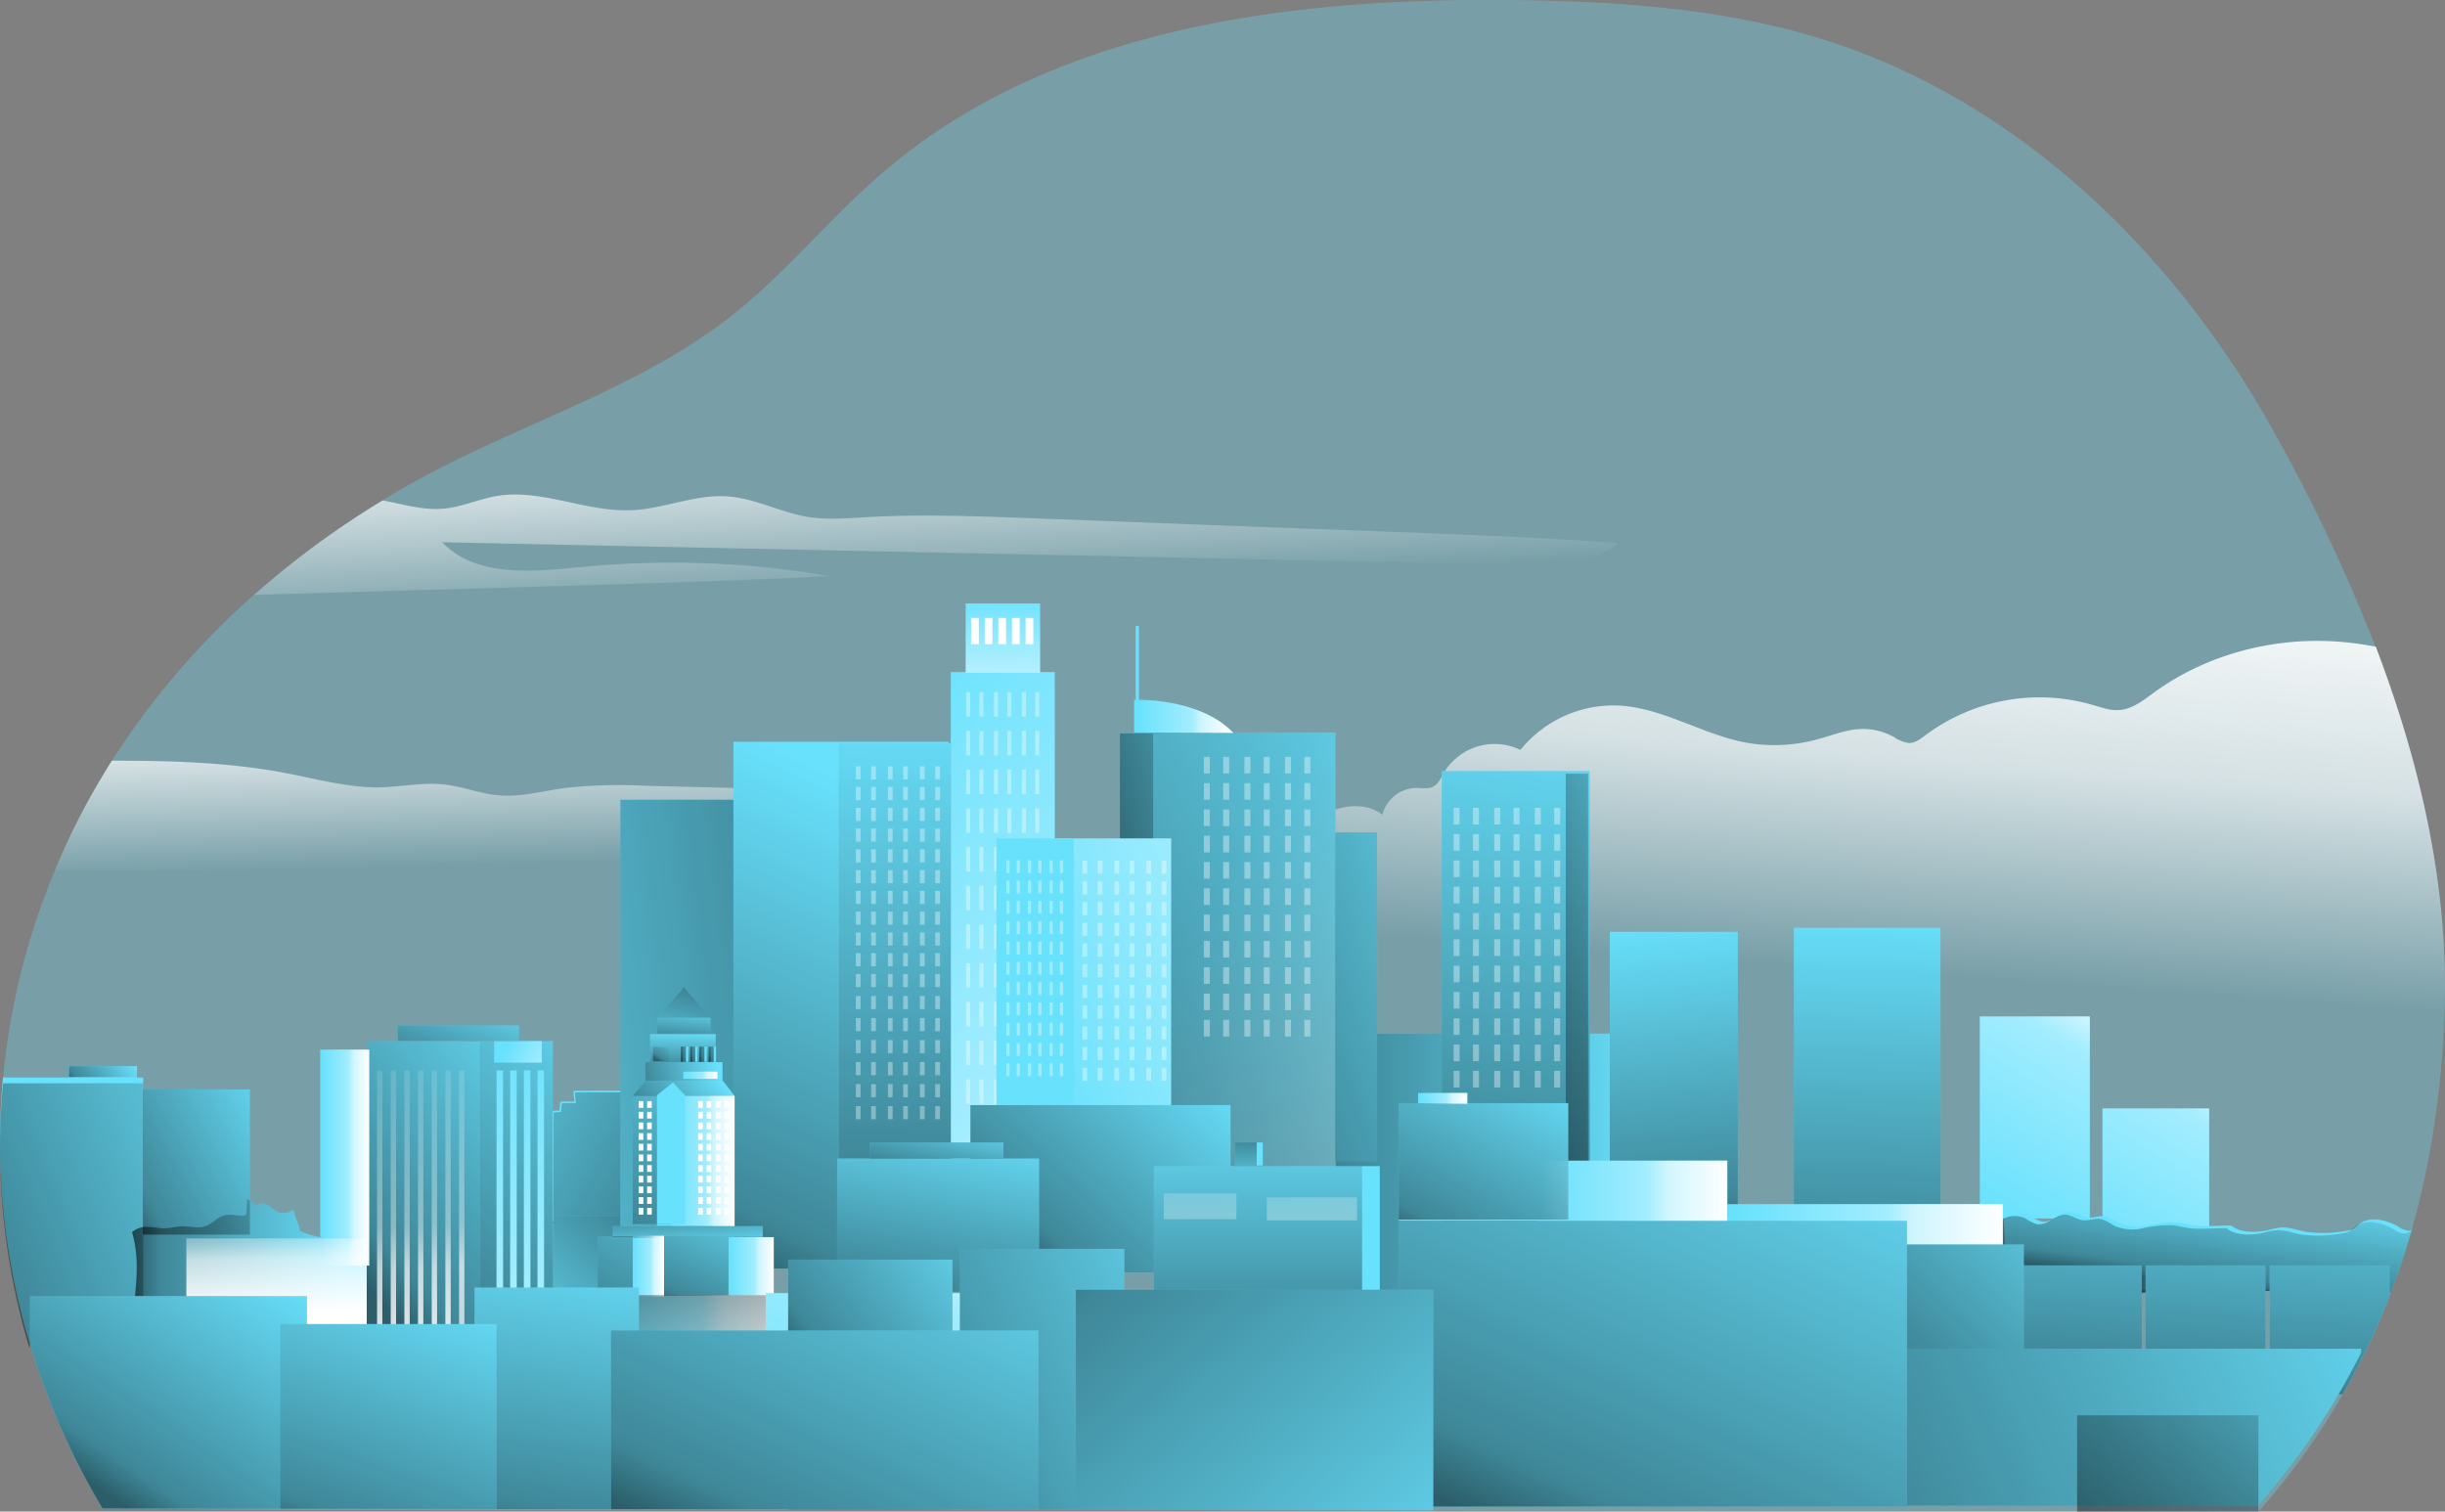 <svg id="Layer_1" data-name="Layer 1" xmlns="http://www.w3.org/2000/svg" xmlns:xlink="http://www.w3.org/1999/xlink" viewBox="0 0 517.74 320.07"><rect x="0" y="0" width="517.74" height="320.07" fill="#808080" stroke="none"/><defs><linearGradient id="linear-gradient" x1="149.04" y1="335.72" x2="88.95" y2="303.73" gradientUnits="userSpaceOnUse"><stop offset="0.01"/><stop offset="0.13" stop-opacity="0.69"/><stop offset="1" stop-opacity="0"/></linearGradient><linearGradient id="linear-gradient-2" x1="91.3" y1="263.36" x2="89.94" y2="213.33" gradientUnits="userSpaceOnUse"><stop offset="0.02" stop-color="#fff" stop-opacity="0"/><stop offset="0.49" stop-color="#fff" stop-opacity="0.68"/><stop offset="1" stop-color="#fff"/></linearGradient><linearGradient id="linear-gradient-3" x1="381.17" y1="285.11" x2="387.99" y2="190.98" xlink:href="#linear-gradient-2"/><linearGradient id="linear-gradient-4" x1="273.86" y1="252.97" x2="349.55" y2="252.97" xlink:href="#linear-gradient"/><linearGradient id="linear-gradient-5" x1="140.54" y1="258.16" x2="109.16" y2="289.99" xlink:href="#linear-gradient"/><linearGradient id="linear-gradient-6" x1="245.77" y1="201.93" x2="365.15" y2="276.96" gradientUnits="userSpaceOnUse"><stop offset="0.02" stop-color="#fff" stop-opacity="0"/><stop offset="0.58" stop-color="#fff" stop-opacity="0.39"/><stop offset="0.68" stop-color="#fff" stop-opacity="0.68"/><stop offset="1" stop-color="#fff"/></linearGradient><linearGradient id="linear-gradient-7" x1="207.88" y1="241.4" x2="330.67" y2="169.44" xlink:href="#linear-gradient"/><linearGradient id="linear-gradient-8" x1="230.12" y1="201.86" x2="269.92" y2="194.36" xlink:href="#linear-gradient"/><linearGradient id="linear-gradient-9" x1="189.99" y1="213.9" x2="69.94" y2="228.9" xlink:href="#linear-gradient"/><linearGradient id="linear-gradient-10" x1="215.45" y1="228.62" x2="303.1" y2="195.2" xlink:href="#linear-gradient-6"/><linearGradient id="linear-gradient-11" x1="151.68" y1="268.9" x2="196.7" y2="173.4" xlink:href="#linear-gradient"/><linearGradient id="linear-gradient-12" x1="137.34" y1="238.95" x2="150.35" y2="226.33" xlink:href="#linear-gradient"/><linearGradient id="linear-gradient-13" x1="144.39" y1="227.04" x2="144.77" y2="218.17" xlink:href="#linear-gradient"/><linearGradient id="linear-gradient-14" x1="134.48" y1="229.82" x2="151.83" y2="224.87" xlink:href="#linear-gradient"/><linearGradient id="linear-gradient-15" x1="145.22" y1="254.81" x2="145.99" y2="265.38" xlink:href="#linear-gradient"/><linearGradient id="linear-gradient-16" x1="88.61" y1="276.07" x2="140" y2="218.32" xlink:href="#linear-gradient"/><linearGradient id="linear-gradient-17" x1="163.26" y1="159.39" x2="270.01" y2="259.32" xlink:href="#linear-gradient-6"/><linearGradient id="linear-gradient-18" x1="217.99" y1="267.97" x2="257.56" y2="225.22" xlink:href="#linear-gradient"/><linearGradient id="linear-gradient-19" x1="310.7" y1="264.79" x2="333.21" y2="146.79" xlink:href="#linear-gradient"/><linearGradient id="linear-gradient-20" x1="315.86" y1="213.44" x2="363.1" y2="208.33" xlink:href="#linear-gradient"/><linearGradient id="linear-gradient-21" x1="357.81" y1="263.05" x2="351.33" y2="194.84" xlink:href="#linear-gradient"/><linearGradient id="linear-gradient-22" x1="393.83" y1="275.44" x2="396.56" y2="192.56" xlink:href="#linear-gradient"/><linearGradient id="linear-gradient-23" x1="418.83" y1="256.85" x2="454.81" y2="196.48" xlink:href="#linear-gradient-6"/><linearGradient id="linear-gradient-24" x1="442.8" y1="271.14" x2="478.78" y2="210.77" xlink:href="#linear-gradient-6"/><linearGradient id="linear-gradient-25" x1="188.68" y1="261.18" x2="190.5" y2="149.32" xlink:href="#linear-gradient"/><linearGradient id="linear-gradient-26" x1="16.53" y1="231.21" x2="26.81" y2="222.92" xlink:href="#linear-gradient"/><linearGradient id="linear-gradient-27" x1="467.55" y1="351.29" x2="470.73" y2="327.19" xlink:href="#linear-gradient"/><linearGradient id="linear-gradient-28" x1="200.95" y1="206.03" x2="197.77" y2="148.27" xlink:href="#linear-gradient-2"/><linearGradient id="linear-gradient-29" x1="439.6" y1="297.18" x2="444.72" y2="232.38" xlink:href="#linear-gradient"/><linearGradient id="linear-gradient-30" x1="465.64" y1="299.23" x2="470.75" y2="234.43" xlink:href="#linear-gradient"/><linearGradient id="linear-gradient-31" x1="493.24" y1="380.22" x2="498.35" y2="315.42" xlink:href="#linear-gradient"/><linearGradient id="linear-gradient-32" x1="126.62" y1="261.24" x2="157.31" y2="219.04" xlink:href="#linear-gradient"/><linearGradient id="linear-gradient-33" x1="141.96" y1="245.83" x2="155.55" y2="245.83" xlink:href="#linear-gradient-6"/><linearGradient id="linear-gradient-34" x1="144.46" y1="220.95" x2="145.23" y2="212.59" xlink:href="#linear-gradient"/><linearGradient id="linear-gradient-35" x1="146.93" y1="207.51" x2="141.7" y2="227.06" xlink:href="#linear-gradient"/><linearGradient id="linear-gradient-36" x1="72.65" y1="267.17" x2="125" y2="222.66" xlink:href="#linear-gradient"/><linearGradient id="linear-gradient-37" x1="123.16" y1="281.77" x2="145.44" y2="239.25" xlink:href="#linear-gradient"/><linearGradient id="linear-gradient-38" x1="133.98" y1="268.14" x2="140.62" y2="268.14" xlink:href="#linear-gradient-6"/><linearGradient id="linear-gradient-39" x1="154.24" y1="268.18" x2="163.84" y2="268.18" xlink:href="#linear-gradient-6"/><linearGradient id="linear-gradient-40" x1="143.1" y1="277.75" x2="154.92" y2="251.26" xlink:href="#linear-gradient"/><linearGradient id="linear-gradient-41" x1="139.21" y1="224.53" x2="142.72" y2="218.77" xlink:href="#linear-gradient"/><linearGradient id="linear-gradient-42" x1="144.57" y1="226.52" x2="145.66" y2="199.85" xlink:href="#linear-gradient"/><linearGradient id="linear-gradient-43" x1="146.53" y1="226.6" x2="147.62" y2="199.93" xlink:href="#linear-gradient"/><linearGradient id="linear-gradient-44" x1="148.48" y1="226.68" x2="149.57" y2="200.01" xlink:href="#linear-gradient"/><linearGradient id="linear-gradient-45" x1="150.44" y1="226.76" x2="151.53" y2="200.09" xlink:href="#linear-gradient"/><linearGradient id="linear-gradient-46" x1="144.68" y1="227.68" x2="151.91" y2="227.68" xlink:href="#linear-gradient-6"/><linearGradient id="linear-gradient-47" x1="93.2" y1="228.92" x2="101.16" y2="208" xlink:href="#linear-gradient"/><linearGradient id="linear-gradient-48" x1="107.2" y1="221.38" x2="119.65" y2="228.2" xlink:href="#linear-gradient-6"/><linearGradient id="linear-gradient-49" x1="78.68" y1="210.18" x2="81.92" y2="295.96" xlink:href="#linear-gradient-6"/><linearGradient id="linear-gradient-50" x1="81.57" y1="210.07" x2="84.81" y2="295.85" xlink:href="#linear-gradient-6"/><linearGradient id="linear-gradient-51" x1="84.46" y1="209.96" x2="87.7" y2="295.74" xlink:href="#linear-gradient-6"/><linearGradient id="linear-gradient-52" x1="87.35" y1="209.86" x2="90.59" y2="295.63" xlink:href="#linear-gradient-6"/><linearGradient id="linear-gradient-53" x1="90.24" y1="209.75" x2="93.48" y2="295.52" xlink:href="#linear-gradient-6"/><linearGradient id="linear-gradient-54" x1="93.13" y1="209.64" x2="96.37" y2="295.41" xlink:href="#linear-gradient-6"/><linearGradient id="linear-gradient-55" x1="96.02" y1="209.53" x2="99.26" y2="295.31" gradientUnits="userSpaceOnUse"><stop offset="0.02" stop-color="#fff" stop-opacity="0"/><stop offset="0.58" stop-color="#fff" stop-opacity="0.39"/><stop offset="0.68" stop-color="#fff" stop-opacity="0.68"/></linearGradient><linearGradient id="linear-gradient-56" x1="107.04" y1="215.23" x2="104.14" y2="312.44" xlink:href="#linear-gradient-6"/><linearGradient id="linear-gradient-57" x1="109.94" y1="215.32" x2="107.04" y2="312.52" xlink:href="#linear-gradient-6"/><linearGradient id="linear-gradient-58" x1="112.83" y1="215.41" x2="109.93" y2="312.61" xlink:href="#linear-gradient-6"/><linearGradient id="linear-gradient-59" x1="115.72" y1="215.49" x2="112.82" y2="312.7" xlink:href="#linear-gradient-6"/><linearGradient id="linear-gradient-60" x1="212.23" y1="124.61" x2="212.74" y2="162.89" gradientUnits="userSpaceOnUse"><stop offset="0.02" stop-color="#fff" stop-opacity="0"/><stop offset="0.62" stop-color="#fff" stop-opacity="0.68"/><stop offset="1" stop-color="#fff"/></linearGradient><linearGradient id="linear-gradient-61" x1="242.45" y1="230.66" x2="263.42" y2="230.66" xlink:href="#linear-gradient-6"/><linearGradient id="linear-gradient-62" x1="255.16" y1="222.25" x2="331.33" y2="195.65" xlink:href="#linear-gradient"/><linearGradient id="linear-gradient-63" x1="303.32" y1="265.63" x2="326.17" y2="224.03" xlink:href="#linear-gradient"/><linearGradient id="linear-gradient-64" x1="300.29" y1="232.59" x2="310.71" y2="232.59" xlink:href="#linear-gradient-6"/><linearGradient id="linear-gradient-65" x1="-9.08" y1="347.68" x2="65.96" y2="315.96" xlink:href="#linear-gradient"/><linearGradient id="linear-gradient-66" x1="25.38" y1="254.97" x2="62.72" y2="234.45" xlink:href="#linear-gradient"/><linearGradient id="linear-gradient-67" x1="30.26" y1="348.31" x2="75.27" y2="348.31" xlink:href="#linear-gradient"/><linearGradient id="linear-gradient-68" x1="67.81" y1="245.13" x2="78.18" y2="245.13" xlink:href="#linear-gradient-6"/><linearGradient id="linear-gradient-69" x1="123.32" y1="279.05" x2="167.09" y2="279.05" xlink:href="#linear-gradient-6"/><linearGradient id="linear-gradient-70" x1="141.75" y1="264.75" x2="150.62" y2="301.41" xlink:href="#linear-gradient"/><linearGradient id="linear-gradient-71" x1="177.79" y1="322.61" x2="216.9" y2="243.03" xlink:href="#linear-gradient-6"/><linearGradient id="linear-gradient-72" x1="241.79" y1="276.35" x2="198.37" y2="300.22" xlink:href="#linear-gradient-6"/><linearGradient id="linear-gradient-73" x1="195" y1="278.07" x2="203.3" y2="235.55" xlink:href="#linear-gradient"/><linearGradient id="linear-gradient-74" x1="196.95" y1="249.99" x2="200.14" y2="235.21" xlink:href="#linear-gradient"/><linearGradient id="linear-gradient-75" x1="266.37" y1="289.01" x2="266.37" y2="233.07" xlink:href="#linear-gradient"/><linearGradient id="linear-gradient-76" x1="263.83" y1="239.44" x2="263.7" y2="253.21" xlink:href="#linear-gradient"/><linearGradient id="linear-gradient-77" x1="253.54" y1="238.52" x2="255.13" y2="284.22" xlink:href="#linear-gradient-6"/><linearGradient id="linear-gradient-78" x1="277.16" y1="237.69" x2="278.76" y2="283.4" xlink:href="#linear-gradient-6"/><linearGradient id="linear-gradient-79" x1="325.42" y1="255.24" x2="365.77" y2="255.24" xlink:href="#linear-gradient-6"/><linearGradient id="linear-gradient-80" x1="365.77" y1="259.85" x2="424.11" y2="259.85" xlink:href="#linear-gradient-6"/><linearGradient id="linear-gradient-81" x1="393.29" y1="286.83" x2="436.04" y2="241.81" xlink:href="#linear-gradient"/><linearGradient id="linear-gradient-82" x1="57.96" y1="241.56" x2="58.64" y2="278.06" xlink:href="#linear-gradient-6"/><linearGradient id="linear-gradient-83" x1="380.7" y1="408.33" x2="523.95" y2="344.55" xlink:href="#linear-gradient"/><linearGradient id="linear-gradient-84" x1="330.7" y1="330.53" x2="380.72" y2="222.3" xlink:href="#linear-gradient"/><linearGradient id="linear-gradient-85" x1="444.31" y1="334.58" x2="482.94" y2="269.77" xlink:href="#linear-gradient"/><linearGradient id="linear-gradient-86" x1="24.54" y1="395.71" x2="59.08" y2="344.97" xlink:href="#linear-gradient"/><linearGradient id="linear-gradient-87" x1="112.48" y1="328.21" x2="123.9" y2="260.41" xlink:href="#linear-gradient"/><linearGradient id="linear-gradient-88" x1="177.1" y1="299.02" x2="216.31" y2="267.26" xlink:href="#linear-gradient"/><linearGradient id="linear-gradient-89" x1="183.52" y1="308.45" x2="270.2" y2="270.29" xlink:href="#linear-gradient"/><linearGradient id="linear-gradient-90" x1="159.41" y1="332.99" x2="200.36" y2="246.13" xlink:href="#linear-gradient"/><linearGradient id="linear-gradient-91" x1="228.95" y1="254.13" x2="312" y2="349.78" xlink:href="#linear-gradient"/><linearGradient id="linear-gradient-92" x1="71.66" y1="329.61" x2="93.14" y2="269.42" xlink:href="#linear-gradient"/></defs><title>Los Angeles</title><path d="M519.94,293.58c-.07,2.09-.18,4.17-.31,6.21-.08,1.12-.15,2.22-.25,3.31s-.17,2.08-.26,3.11-.21,2.05-.32,3.07q-.3,2.76-.68,5.46c-.13,1-.28,1.93-.42,2.88s-.33,2.05-.5,3.07-.31,1.74-.47,2.62-.34,1.79-.52,2.68a.88.88,0,0,1,0,.16c-.2.9-.38,1.81-.57,2.69s-.42,1.83-.62,2.73l-.66,2.69c-.23.89-.46,1.78-.69,2.65l-.72,2.63a.19.19,0,0,1,0,.08q-.14.56-.3,1.08-1.78,6.09-4,11.83v0c-.07.18-.13.35-.2.52a2.77,2.77,0,0,1-.1.26c-.08.27-.19.53-.29.78q-2.5,6.42-5.51,12.42c-1.32,2.64-2.7,5.2-4.16,7.72a148.14,148.14,0,0,1-17.83,24.81L442.15,399,402.93,399l-97.12-.13-65.43-.09-10.26,0H205.56l-1.57,0-34.8,0-31.59,0h-5.93l-24.23,0h-4.66l-35.47-.05H61.63L24,398.43A156.54,156.54,0,0,1,8.85,364.27c-.07-.22-.14-.45-.2-.66s-.11-.38-.17-.56c-1.05-3.56-2-7.14-2.76-10.73q-.56-2.52-1-5c-.14-.79-.28-1.58-.41-2.36,0-.23-.08-.46-.11-.71-.13-.74-.24-1.48-.35-2.21v0c-.13-.87-.25-1.74-.36-2.63-.09-.71-.17-1.44-.26-2.17-.05-.37-.08-.76-.12-1.15-.07-.65-.13-1.32-.19-2-.09-.89-.16-1.77-.22-2.66s-.12-1.71-.17-2.57v-.09c0-.84-.09-1.69-.11-2.52-.05-1-.07-2-.08-3a3,3,0,0,1,0-.42c0-.41,0-.82,0-1.24v-.13c0-4.76.2-9.51.63-14.24a148.22,148.22,0,0,1,10.89-43.73A154.12,154.12,0,0,1,26,240.07a166.46,166.46,0,0,1,30.1-35.14,186.23,186.23,0,0,1,27.22-20c2.55-1.55,5.17-3.07,7.83-4.52,21.92-12,46.64-19.2,66.24-34.69,11.48-9.08,20.75-20.66,31.85-30.19,35.91-30.87,86.67-37.1,134-36.52,22.38.29,45,1.84,66.32,8.72,40.83,13.2,73.67,45.42,94.42,83a360.74,360.74,0,0,1,21.32,45.17C514.93,241,520.91,267.16,519.94,293.58Z" transform="translate(-2.3 -78.99)" fill="#68e1fd" opacity="0.32" style="isolation:isolate"/><path d="M119.21,314.25a8.17,8.17,0,0,1,1.56-.09l.12-1.42a.59.59,0,0,1,.13-.39.63.63,0,0,1,.43-.11l2.5,0a10.67,10.67,0,0,1-.19-2.26q5.55-.08,11.11,0v27.72H119.1Z" transform="translate(-2.3 -78.99)" fill="#68e1fd"/><path d="M119.53,314.58a7.49,7.49,0,0,1,1.57-.1l.11-1.42a.65.65,0,0,1,.13-.39.58.58,0,0,1,.43-.1h2.5a11.34,11.34,0,0,1-.19-2.25q5.57-.07,11.11,0V338H119.42Z" transform="translate(-2.3 -78.99)" opacity="0.58" fill="url(#linear-gradient)"/><path d="M168.31,246.11c-2.47,5.56-5.45,11.64-11.1,13.88a23.81,23.81,0,0,1-7.84,1.21C104,263,59.06,263.61,13.82,263.42A154.12,154.12,0,0,1,26,240.07c12.39,0,24.82.32,37,2.66,6.4,1.23,12.79,3,19.32,3,4.75-.07,9.49-1.14,14.22-.6,3.89.45,7.62,2,11.52,2.29,4.54.37,9-.88,13.53-1.52a104.84,104.84,0,0,1,17.27-.52Z" transform="translate(-2.3 -78.99)" fill="url(#linear-gradient-2)"/><g style="isolation:isolate"><path d="M519.94,293.58a191.52,191.52,0,0,1-7.34,47.12c-42,2.57-84.14-2.52-126.23-4.09-43.33-1.63-86.75.48-130-1.68-3.85-.19-8.23-.69-10.49-3.8s-1.38-7.72-3.07-11.26c-.92-1.93-2.58-3.51-3-5.59-.55-2.59.94-5.12,2.38-7.34q14.91-23,30.81-45.36c2.63-3.69,5.38-7.45,9.24-9.82s9.16-3,12.79-.27a7.56,7.56,0,0,1,7.17-5.65c1.17,0,2.39.27,3.44-.21,1.25-.56,1.83-2,2.51-3.18a12.53,12.53,0,0,1,16.11-4.66,25.34,25.34,0,0,1,20.73-9.4c9.7.47,18.31,6.49,27.91,8a34.64,34.64,0,0,0,14.8-1c2.69-.75,5.34-1.81,8.13-2a13.61,13.61,0,0,1,7.48,1.64,7.28,7.28,0,0,0,3.24,1.3c1.33,0,2.48-.9,3.55-1.71a40.36,40.36,0,0,1,35.22-6.39c1.92.55,3.85,1.28,5.83,1.11,2.75-.23,5.05-2.08,7.28-3.71,12.08-8.78,27.62-12.33,42.37-10.43,1.61.21,3.14.45,4.59.73C514.93,241,520.91,267.16,519.94,293.58Z" transform="translate(-2.3 -78.99)" fill="url(#linear-gradient-3)"/><rect x="273.86" y="218.86" width="75.69" height="68.21" fill="#68e1fd"/><rect x="273.86" y="218.86" width="75.69" height="68.21" opacity="0.58" fill="url(#linear-gradient-4)"/><rect x="445.21" y="234.72" width="22.59" height="26.82" fill="#68e1fd"/><rect x="117.25" y="257.52" width="17.22" height="31.06" fill="#68e1fd"/><rect x="117.25" y="257.52" width="17.22" height="31.06" opacity="0.58" fill="url(#linear-gradient-5)"/><rect x="237.19" y="155.1" width="45.61" height="111.54" fill="#68e1fd"/><rect x="237.19" y="155.1" width="45.61" height="111.54" fill="url(#linear-gradient-6)"/><rect x="237.19" y="155.1" width="45.61" height="111.54" opacity="0.58" fill="url(#linear-gradient-7)"/><rect x="237.14" y="155.31" width="7.05" height="89.13" opacity="0.58" fill="url(#linear-gradient-8)"/><rect x="131.37" y="169.35" width="36.99" height="99.12" fill="#68e1fd"/><rect x="131.37" y="169.35" width="36.99" height="99.12" opacity="0.58" fill="url(#linear-gradient-9)"/><rect x="211" y="177.54" width="36.99" height="91.45" fill="#68e1fd"/><rect x="211" y="177.54" width="36.99" height="91.45" fill="url(#linear-gradient-10)"/><rect x="205.49" y="234.01" width="55.06" height="35.44" fill="#68e1fd"/><rect x="155.3" y="157.07" width="45.61" height="111.54" fill="#68e1fd"/><rect x="155.3" y="157.07" width="45.61" height="111.54" opacity="0.58" fill="url(#linear-gradient-11)"/><rect x="133.98" y="232.04" width="7.98" height="27.18" fill="#68e1fd"/><rect x="141.96" y="232.04" width="13.59" height="27.55" fill="#68e1fd"/><polygon points="145.05 231.95 142.51 229.22 139.12 231.95 139.12 259.59 145.05 259.59 145.05 231.95" fill="#68e1fd"/><polygon points="133.98 232.04 136.68 228.83 153.04 228.83 155.55 232.04 133.98 232.04" fill="#68e1fd"/><polygon points="133.98 232.04 136.68 228.83 153.04 228.83 155.55 232.04 133.98 232.04" opacity="0.58" fill="url(#linear-gradient-12)"/><rect x="137.65" y="218.98" width="13.91" height="6.07" fill="#68e1fd"/><rect x="137.65" y="218.98" width="13.91" height="6.07" opacity="0.58" fill="url(#linear-gradient-13)"/><rect x="136.68" y="224.91" width="16.31" height="3.92" fill="#68e1fd"/><rect x="136.68" y="224.91" width="16.31" height="3.92" opacity="0.58" fill="url(#linear-gradient-14)"/><rect x="139.17" y="215.43" width="11.28" height="3.44" fill="#68e1fd"/><polygon points="144.84 209.03 139.17 215.43 150.45 215.43 144.84 209.03" fill="#68e1fd"/><rect x="77.65" y="220.46" width="24.14" height="64.38" fill="#68e1fd"/><rect x="126.57" y="261.76" width="7.41" height="12.85" fill="#68e1fd"/><rect x="133.98" y="262.14" width="6.64" height="12.46" fill="#68e1fd"/><rect x="129.76" y="259.64" width="31.77" height="2.29" fill="#68e1fd"/><rect x="129.77" y="259.65" width="31.77" height="2.29" opacity="0.58" fill="url(#linear-gradient-15)"/><rect x="154.24" y="261.97" width="9.6" height="12.42" fill="#68e1fd"/><rect x="140.62" y="261.69" width="13.62" height="12.71" fill="#68e1fd"/><rect x="138.25" y="221.7" width="3.53" height="3" fill="#68e1fd"/><rect x="144.64" y="221.63" width="1.09" height="3.21" fill="#68e1fd"/><rect x="146.6" y="221.63" width="1.09" height="3.21" fill="#68e1fd"/><rect x="148.56" y="221.63" width="1.09" height="3.21" fill="#68e1fd"/><rect x="150.52" y="221.63" width="1.09" height="3.21" fill="#68e1fd"/><rect x="144.68" y="226.92" width="7.24" height="1.52" fill="#68e1fd"/><rect x="135.25" y="233.17" width="0.98" height="1.43" fill="#68e1fd"/><rect x="137.03" y="233.17" width="0.98" height="1.43" fill="#68e1fd"/><rect x="135.25" y="235.43" width="0.98" height="1.43" fill="#68e1fd"/><rect x="137.03" y="235.43" width="0.98" height="1.43" fill="#68e1fd"/><rect x="135.25" y="237.69" width="0.98" height="1.43" fill="#68e1fd"/><rect x="137.03" y="237.69" width="0.98" height="1.43" fill="#68e1fd"/><rect x="135.25" y="239.94" width="0.98" height="1.43" fill="#68e1fd"/><rect x="137.03" y="239.94" width="0.98" height="1.43" fill="#68e1fd"/><rect x="135.25" y="242.2" width="0.98" height="1.43" fill="#68e1fd"/><rect x="137.03" y="242.2" width="0.98" height="1.43" fill="#68e1fd"/><rect x="135.25" y="244.46" width="0.98" height="1.43" fill="#68e1fd"/><rect x="137.03" y="244.46" width="0.98" height="1.43" fill="#68e1fd"/><rect x="135.25" y="246.72" width="0.98" height="1.43" fill="#68e1fd"/><rect x="137.03" y="246.72" width="0.98" height="1.43" fill="#68e1fd"/><rect x="135.25" y="248.98" width="0.98" height="1.43" fill="#68e1fd"/><rect x="137.03" y="248.98" width="0.98" height="1.43" fill="#68e1fd"/><rect x="135.25" y="251.24" width="0.98" height="1.43" fill="#68e1fd"/><rect x="137.03" y="251.24" width="0.98" height="1.43" fill="#68e1fd"/><rect x="135.25" y="253.5" width="0.98" height="1.43" fill="#68e1fd"/><rect x="137.03" y="253.5" width="0.98" height="1.43" fill="#68e1fd"/><rect x="135.25" y="255.76" width="0.98" height="1.43" fill="#68e1fd"/><rect x="137.03" y="255.76" width="0.98" height="1.43" fill="#68e1fd"/><rect x="101.79" y="220.46" width="15.26" height="64.44" fill="#68e1fd"/><rect x="101.79" y="220.46" width="15.26" height="64.44" opacity="0.58" fill="url(#linear-gradient-16)"/><rect x="84.22" y="217.14" width="25.69" height="3.25" fill="#68e1fd"/><rect x="104.65" y="220.46" width="10.06" height="4.55" fill="#68e1fd"/><rect x="79.84" y="226.67" width="1.13" height="58.17" fill="#68e1fd"/><rect x="82.74" y="226.67" width="1.13" height="58.17" fill="#68e1fd"/><rect x="85.63" y="226.67" width="1.13" height="58.17" fill="#68e1fd"/><rect x="88.52" y="226.67" width="1.13" height="58.17" fill="#68e1fd"/><rect x="91.42" y="226.67" width="1.13" height="58.17" fill="#68e1fd"/><rect x="94.31" y="226.67" width="1.13" height="58.17" fill="#68e1fd"/><rect x="97.21" y="226.67" width="1.13" height="58.17" fill="#68e1fd"/><rect x="105.15" y="226.67" width="1.37" height="58.17" fill="#68e1fd"/><rect x="108.04" y="226.67" width="1.37" height="58.17" fill="#68e1fd"/><rect x="110.94" y="226.67" width="1.37" height="58.17" fill="#68e1fd"/><rect x="113.83" y="226.67" width="1.37" height="58.17" fill="#68e1fd"/><rect x="201.33" y="142.32" width="22.02" height="126.03" fill="#68e1fd"/><rect x="201.33" y="142.32" width="22.02" height="126.03" fill="url(#linear-gradient-17)"/><g opacity="0.36"><rect x="204.57" y="146.56" width="0.87" height="5.19" fill="#fff"/><rect x="207.39" y="146.56" width="0.87" height="5.19" fill="#fff"/><rect x="204.57" y="154.76" width="0.87" height="5.19" fill="#fff"/><rect x="207.39" y="154.76" width="0.87" height="5.19" fill="#fff"/><rect x="204.57" y="162.96" width="0.87" height="5.19" fill="#fff"/><rect x="207.39" y="162.96" width="0.87" height="5.19" fill="#fff"/><rect x="204.57" y="171.16" width="0.87" height="5.19" fill="#fff"/><rect x="207.39" y="171.16" width="0.87" height="5.19" fill="#fff"/><rect x="204.57" y="179.36" width="0.87" height="5.19" fill="#fff"/><rect x="207.39" y="179.36" width="0.87" height="5.19" fill="#fff"/><rect x="204.57" y="187.56" width="0.87" height="5.19" fill="#fff"/><rect x="207.39" y="187.56" width="0.87" height="5.19" fill="#fff"/><rect x="204.57" y="195.76" width="0.87" height="5.19" fill="#fff"/><rect x="207.39" y="195.76" width="0.87" height="5.19" fill="#fff"/><rect x="204.57" y="203.96" width="0.87" height="5.19" fill="#fff"/><rect x="207.39" y="203.96" width="0.87" height="5.19" fill="#fff"/><rect x="204.57" y="212.16" width="0.87" height="5.19" fill="#fff"/><rect x="207.39" y="212.16" width="0.87" height="5.19" fill="#fff"/><rect x="204.57" y="220.36" width="0.87" height="5.19" fill="#fff"/><rect x="207.39" y="220.36" width="0.87" height="5.19" fill="#fff"/><rect x="204.57" y="228.56" width="0.87" height="5.19" fill="#fff"/><rect x="207.39" y="228.56" width="0.87" height="5.19" fill="#fff"/><rect x="210.48" y="146.56" width="0.87" height="5.19" fill="#fff"/><rect x="213.3" y="146.56" width="0.87" height="5.19" fill="#fff"/><rect x="210.48" y="154.76" width="0.87" height="5.19" fill="#fff"/><rect x="213.3" y="154.76" width="0.87" height="5.19" fill="#fff"/><rect x="210.48" y="162.96" width="0.87" height="5.19" fill="#fff"/><rect x="213.3" y="162.96" width="0.87" height="5.19" fill="#fff"/><rect x="210.48" y="171.16" width="0.87" height="5.19" fill="#fff"/><rect x="213.3" y="171.16" width="0.87" height="5.19" fill="#fff"/><rect x="210.48" y="179.36" width="0.87" height="5.19" fill="#fff"/><rect x="213.3" y="179.36" width="0.87" height="5.19" fill="#fff"/><rect x="210.48" y="187.56" width="0.87" height="5.19" fill="#fff"/><rect x="213.3" y="187.56" width="0.87" height="5.19" fill="#fff"/><rect x="210.48" y="195.76" width="0.87" height="5.19" fill="#fff"/><rect x="213.3" y="195.76" width="0.87" height="5.19" fill="#fff"/><rect x="210.48" y="203.96" width="0.87" height="5.19" fill="#fff"/><rect x="213.3" y="203.96" width="0.87" height="5.19" fill="#fff"/><rect x="210.48" y="212.16" width="0.87" height="5.19" fill="#fff"/><rect x="213.3" y="212.16" width="0.87" height="5.19" fill="#fff"/><rect x="210.48" y="220.36" width="0.87" height="5.19" fill="#fff"/><rect x="213.3" y="220.36" width="0.87" height="5.19" fill="#fff"/><rect x="210.48" y="228.56" width="0.87" height="5.19" fill="#fff"/><rect x="213.3" y="228.56" width="0.87" height="5.19" fill="#fff"/><rect x="216.39" y="146.56" width="0.87" height="5.19" fill="#fff"/><rect x="219.21" y="146.56" width="0.87" height="5.19" fill="#fff"/><rect x="216.39" y="154.76" width="0.87" height="5.19" fill="#fff"/><rect x="219.21" y="154.76" width="0.87" height="5.19" fill="#fff"/><rect x="216.39" y="162.96" width="0.87" height="5.19" fill="#fff"/><rect x="219.21" y="162.96" width="0.87" height="5.19" fill="#fff"/><rect x="216.39" y="171.16" width="0.87" height="5.19" fill="#fff"/><rect x="219.21" y="171.16" width="0.87" height="5.19" fill="#fff"/><rect x="216.39" y="179.36" width="0.87" height="5.19" fill="#fff"/><rect x="219.21" y="179.36" width="0.87" height="5.19" fill="#fff"/><rect x="216.39" y="187.56" width="0.87" height="5.19" fill="#fff"/><rect x="219.21" y="187.56" width="0.87" height="5.19" fill="#fff"/><rect x="216.39" y="195.76" width="0.87" height="5.19" fill="#fff"/><rect x="219.21" y="195.76" width="0.87" height="5.19" fill="#fff"/><rect x="216.39" y="203.96" width="0.87" height="5.19" fill="#fff"/><rect x="219.21" y="203.96" width="0.87" height="5.19" fill="#fff"/><rect x="216.39" y="212.16" width="0.87" height="5.19" fill="#fff"/><rect x="219.21" y="212.16" width="0.87" height="5.19" fill="#fff"/><rect x="216.39" y="220.36" width="0.87" height="5.19" fill="#fff"/><rect x="219.21" y="220.36" width="0.87" height="5.19" fill="#fff"/><rect x="216.39" y="228.56" width="0.87" height="5.19" fill="#fff"/><rect x="219.21" y="228.56" width="0.87" height="5.19" fill="#fff"/></g><rect x="211" y="177.54" width="16.37" height="89.75" fill="#68e1fd"/><rect x="205.49" y="234.01" width="55.06" height="35.44" fill="#68e1fd"/><rect x="205.49" y="234.01" width="55.06" height="35.44" opacity="0.58" fill="url(#linear-gradient-18)"/><rect x="204.5" y="127.78" width="15.74" height="14.68" fill="#68e1fd"/><path d="M242.45,234.09v-6.92s13.77-.57,21,7Z" transform="translate(-2.3 -78.99)" fill="#68e1fd"/><rect x="282.72" y="176.27" width="8.89" height="69.6" fill="#68e1fd"/><rect x="305.3" y="163.28" width="31.34" height="95.3" fill="#68e1fd"/><rect x="305.3" y="163.28" width="31.34" height="95.3" opacity="0.58" fill="url(#linear-gradient-19)"/><rect x="331.56" y="163.84" width="4.73" height="95.3" opacity="0.58" fill="url(#linear-gradient-20)"/><rect x="340.88" y="197.31" width="27.11" height="60.42" fill="#68e1fd"/><rect x="340.88" y="197.31" width="27.11" height="60.42" opacity="0.58" fill="url(#linear-gradient-21)"/><rect x="379.85" y="196.46" width="31.06" height="64.1" fill="#68e1fd"/><rect x="379.85" y="196.46" width="31.06" height="64.1" opacity="0.58" fill="url(#linear-gradient-22)"/><rect x="419.24" y="215.24" width="23.29" height="42.78" fill="#68e1fd"/><rect x="419.24" y="215.24" width="23.29" height="42.78" fill="url(#linear-gradient-23)"/><rect x="445.21" y="234.72" width="22.59" height="26.82" fill="url(#linear-gradient-24)"/><rect x="296.2" y="233.59" width="35.89" height="24.92" fill="#68e1fd"/><rect x="300.29" y="231.44" width="10.41" height="2.29" fill="#68e1fd"/><rect x="205.35" y="128.77" width="1.64" height="5.56" fill="#68e1fd"/><rect x="208.24" y="128.77" width="1.64" height="5.56" fill="#68e1fd"/><rect x="211.12" y="128.77" width="1.64" height="5.56" fill="#68e1fd"/><rect x="214.01" y="128.77" width="1.64" height="5.56" fill="#68e1fd"/><rect x="216.89" y="128.77" width="1.64" height="5.56" fill="#68e1fd"/><rect x="177.61" y="157.35" width="23.72" height="110.99" fill="#68e1fd"/><rect x="177.61" y="157.35" width="23.72" height="110.99" opacity="0.58" fill="url(#linear-gradient-25)"/><path d="M32.63,307.15v55.9H8.48a148.09,148.09,0,0,1-5.55-55.9Z" transform="translate(-2.3 -78.99)" fill="#68e1fd"/><rect x="14.55" y="225.76" width="14.47" height="2.89" fill="#68e1fd"/><rect x="14.6" y="225.77" width="14.47" height="2.31" opacity="0.58" fill="url(#linear-gradient-26)"/><rect x="29.72" y="230.68" width="23.19" height="30.75" fill="#68e1fd"/><rect x="67.81" y="222.26" width="10.38" height="45.74" fill="#68e1fd"/><rect x="39.46" y="262.25" width="38.19" height="22.59" fill="#68e1fd"/><rect x="123.32" y="274.25" width="43.77" height="9.6" fill="#68e1fd"/><rect x="214.53" y="273.83" width="13.23" height="27.74" fill="#68e1fd"/><rect x="177.26" y="245.31" width="42.78" height="28.24" fill="#68e1fd"/><rect x="184.17" y="241.92" width="28.31" height="3.39" fill="#68e1fd"/><rect x="244.32" y="246.93" width="47.86" height="34.31" fill="#68e1fd"/><rect x="261.47" y="241.92" width="5.93" height="4.87" fill="#68e1fd"/><rect x="246.43" y="252.72" width="15.39" height="5.44" fill="#68e1fd"/><rect x="268.25" y="253.55" width="19.11" height="4.87" fill="#68e1fd"/><rect x="325.42" y="245.77" width="40.34" height="18.95" fill="#68e1fd"/><rect x="365.77" y="254.98" width="58.34" height="9.74" fill="#68e1fd"/><rect x="356.84" y="270.34" width="50.4" height="25.41" fill="#68e1fd"/><path d="M513.24,339.44l-.34.18q-.14.56-.3,1.08c-1.19,4.06-2.52,8-4,11.85-24.8-.25-49.66-1.58-74.32.89a6.87,6.87,0,0,0-2.07.42,9,9,0,0,1-1.37.56,2.78,2.78,0,0,1-2.85-1.53,8,8,0,0,1-.76-3.36c-.34-4.12-.35-8.26-.69-12.37a4.36,4.36,0,0,1,.55-.41h0a5.3,5.3,0,0,1,5.16-.28,8.87,8.87,0,0,0,2.41,1.19,3.2,3.2,0,0,0,1.72-.26,14,14,0,0,0,1.74-.93,4.86,4.86,0,0,1,2.52-.84c1.3,0,2.39,1,3.67,1.18s2.67-.52,4-.24a10.44,10.44,0,0,1,2.58,1.35,9.77,9.77,0,0,0,6.17.6,25.22,25.22,0,0,1,6.28-.66c1.2.12,2.37.48,3.58.65a22.64,22.64,0,0,0,3.59.08l4.26-.11c1.75,1.5,4.76,1.52,7,1.15,1.21-.18,2.38-.64,3.59-.71,1.68-.1,3.3.54,4.95.88a27,27,0,0,0,8.78-.18,8.44,8.44,0,0,0,.9-.16,2.73,2.73,0,0,0,.64-.24,9.08,9.08,0,0,0,1.13-.92c.11-.1.23-.18.35-.27h0c2.34-1.56,5.68-.68,8.18.79a4,4,0,0,0,2.19.8,2.32,2.32,0,0,0,.38-.06Z" transform="translate(-2.3 -78.99)" fill="#68e1fd"/><path d="M433.27,354a7.61,7.61,0,0,0-2.07.41,9,9,0,0,1-1.37.57,2.8,2.8,0,0,1-2.86-1.52,8.22,8.22,0,0,1-.76-3.37c-.33-4.11-.35-8.25-.68-12.37a4.78,4.78,0,0,1,1.57-.92h0a5.32,5.32,0,0,1,4.14.23,8.73,8.73,0,0,0,2.41,1.19,4.17,4.17,0,0,0,2.74-.77,17.25,17.25,0,0,1,1.74-.93,3.46,3.46,0,0,1,1.51-.33c1.28.05,2.38,1,3.65,1.18s2.68-.52,4-.24a10.26,10.26,0,0,1,2.58,1.35,9.79,9.79,0,0,0,6.18.6,26,26,0,0,1,6.26-.66c1.21.12,2.39.49,3.59.64a22.61,22.61,0,0,0,3.59.1c1.42-.05,2.84-.08,4.27-.12,1.74,1.51,4.76,1.51,7,1.16,1.2-.19,2.37-.65,3.59-.72,1.67-.1,3.29.54,5,.88a27.32,27.32,0,0,0,8.79-.18,4.38,4.38,0,0,0,1.52-.4,3.83,3.83,0,0,0,.39-.27c.25-.22.49-.45.75-.65a4.6,4.6,0,0,1,1.37-.78h0c2.22-.8,5,0,7.16,1.3a4.07,4.07,0,0,0,2.19.8,3.28,3.28,0,0,0,1.37-.49q-.14.56-.3,1.08c-1.19,4.06-2.52,8-4,11.85C513.69,352.6,458.21,351.46,433.27,354Z" transform="translate(-2.3 -78.99)" opacity="0.58" fill="url(#linear-gradient-27)"/><path d="M30.26,339.91a4.39,4.39,0,0,1,3.38-1.1c1.22,0,2.42.32,3.64.28s2.47-.41,3.72-.43c1.6,0,3.24.51,4.75,0s2.45-1.81,3.89-2.25c1.27-.38,2.64,0,4,0a.92.92,0,0,0,.67-.17,1,1,0,0,0,.2-.69l.1-2.68a6.05,6.05,0,0,1,2,1.54,1.7,1.7,0,0,1,2.23-.3c.73.4,1.29,1.05,2,1.42a3.77,3.77,0,0,0,3.64-.35c.14,1.58,1.18,2.88,1.31,4.47a19.66,19.66,0,0,0,9.42,1.63l-.06,19.18c-1.72,1.66-4.32,1.92-6.7,2.07q-12.42.79-24.87,1.13A48.37,48.37,0,0,1,32.29,363a2.38,2.38,0,0,1-1-.41,2.14,2.14,0,0,1-.6-1.14c-.67-2.59-.1-5.32.19-8C31.36,348.77,31.6,344.49,30.26,339.91Z" transform="translate(-2.3 -78.99)" fill="#68e1fd"/><path d="M345.07,194c-5.9,4.64-14.07,4.7-21.57,4.55q-113.79-2.37-227.56-4.74c7.14,7.51,19.16,6.26,29.47,5.26A197.68,197.68,0,0,1,178.07,201c-23.48,1.12-47,1.79-70.47,2.47l-13.9.41q-18.81.53-37.59,1.09a186.23,186.23,0,0,1,27.22-20c4.2.75,8.45,2.09,12.68,1.75,3.9-.3,7.55-2,11.41-2.69,9.53-1.62,19,3.46,28.7,3,6.84-.32,13.46-3.41,20.29-2.92,5.85.42,11.21,3.41,17,4.35,4.06.65,8.2.28,12.3.05,11.46-.66,23-.22,34.42.2l48.19,1.83,26.86,1C311.81,192.17,328.47,192.8,345.07,194Z" transform="translate(-2.3 -78.99)" fill="url(#linear-gradient-28)"/><rect x="428.13" y="267.95" width="25.4" height="27.31" fill="#68e1fd"/><rect x="454.33" y="267.95" width="25.4" height="27.31" fill="#68e1fd"/><path d="M508.31,346.94v6.39c-.08.27-.19.53-.29.78q-2.5,6.42-5.51,12.42c-1.32,2.64-2.7,5.2-4.16,7.72H482.91V346.94Z" transform="translate(-2.3 -78.99)" fill="#68e1fd"/><rect x="428.13" y="267.95" width="25.4" height="27.31" opacity="0.58" fill="url(#linear-gradient-29)"/><rect x="454.33" y="267.95" width="25.4" height="27.31" opacity="0.58" fill="url(#linear-gradient-30)"/><path d="M508.31,346.94v6.39c-.08.27-.19.53-.29.78q-2.5,6.42-5.51,12.42c-1.32,2.64-2.7,5.2-4.16,7.72H482.91V346.94Z" transform="translate(-2.3 -78.99)" opacity="0.58" fill="url(#linear-gradient-31)"/></g><rect x="133.98" y="232.04" width="7.98" height="27.18" opacity="0.58" fill="url(#linear-gradient-32)"/><rect x="141.96" y="232.04" width="13.59" height="27.58" fill="url(#linear-gradient-33)"/><polygon points="145.05 231.92 142.51 229.22 139.12 231.92 139.12 259.21 145.05 259.21 145.05 231.92" fill="#68e1fd"/><rect x="139.17" y="215.43" width="11.28" height="3.44" opacity="0.58" fill="url(#linear-gradient-34)"/><polygon points="144.84 209.03 139.17 215.43 150.45 215.43 144.84 209.03" opacity="0.58" fill="url(#linear-gradient-35)"/><rect x="77.65" y="220.46" width="24.14" height="64.38" opacity="0.58" fill="url(#linear-gradient-36)"/><rect x="126.57" y="261.76" width="7.41" height="12.85" opacity="0.58" fill="url(#linear-gradient-37)"/><rect x="133.98" y="261.68" width="6.64" height="12.92" fill="url(#linear-gradient-38)"/><rect x="154.24" y="261.97" width="9.6" height="12.42" fill="url(#linear-gradient-39)"/><rect x="140.62" y="261.69" width="13.62" height="12.71" opacity="0.58" fill="url(#linear-gradient-40)"/><rect x="138.25" y="221.7" width="3.53" height="3" opacity="0.58" fill="url(#linear-gradient-41)"/><rect x="144.16" y="221.63" width="1.09" height="3.21" opacity="0.58" fill="url(#linear-gradient-42)"/><rect x="146.12" y="221.63" width="1.09" height="3.21" opacity="0.58" fill="url(#linear-gradient-43)"/><rect x="148.08" y="221.63" width="1.09" height="3.21" opacity="0.58" fill="url(#linear-gradient-44)"/><rect x="150.04" y="221.63" width="1.09" height="3.21" opacity="0.58" fill="url(#linear-gradient-45)"/><rect x="144.68" y="226.92" width="7.24" height="1.52" fill="url(#linear-gradient-46)"/><rect x="135.25" y="233.17" width="0.98" height="1.43" fill="#fff"/><rect x="137.03" y="233.17" width="0.98" height="1.43" fill="#fff"/><rect x="135.25" y="235.43" width="0.98" height="1.43" fill="#fff"/><rect x="137.03" y="235.43" width="0.98" height="1.43" fill="#fff"/><rect x="135.25" y="237.69" width="0.98" height="1.43" fill="#fff"/><rect x="137.03" y="237.69" width="0.98" height="1.43" fill="#fff"/><rect x="135.25" y="239.94" width="0.98" height="1.43" fill="#fff"/><rect x="137.03" y="239.94" width="0.98" height="1.43" fill="#fff"/><rect x="135.25" y="242.2" width="0.98" height="1.43" fill="#fff"/><rect x="137.03" y="242.2" width="0.98" height="1.43" fill="#fff"/><rect x="135.25" y="244.46" width="0.98" height="1.43" fill="#fff"/><rect x="137.03" y="244.46" width="0.98" height="1.43" fill="#fff"/><rect x="135.25" y="246.72" width="0.98" height="1.43" fill="#fff"/><rect x="137.03" y="246.72" width="0.98" height="1.43" fill="#fff"/><rect x="135.25" y="248.98" width="0.98" height="1.43" fill="#fff"/><rect x="137.03" y="248.98" width="0.98" height="1.43" fill="#fff"/><rect x="135.25" y="251.24" width="0.98" height="1.43" fill="#fff"/><rect x="137.03" y="251.24" width="0.98" height="1.43" fill="#fff"/><rect x="135.25" y="253.5" width="0.98" height="1.43" fill="#fff"/><rect x="137.03" y="253.5" width="0.98" height="1.43" fill="#fff"/><rect x="135.25" y="255.76" width="0.98" height="1.43" fill="#fff"/><rect x="137.03" y="255.76" width="0.98" height="1.43" fill="#fff"/><rect x="147.85" y="233.17" width="0.98" height="1.43" fill="#fff"/><rect x="149.62" y="233.17" width="0.98" height="1.43" fill="#fff"/><rect x="147.85" y="235.43" width="0.98" height="1.43" fill="#fff"/><rect x="149.62" y="235.43" width="0.98" height="1.43" fill="#fff"/><rect x="147.85" y="237.69" width="0.98" height="1.43" fill="#fff"/><rect x="149.62" y="237.69" width="0.98" height="1.43" fill="#fff"/><rect x="147.85" y="239.94" width="0.98" height="1.43" fill="#fff"/><rect x="149.62" y="239.94" width="0.98" height="1.43" fill="#fff"/><rect x="147.85" y="242.2" width="0.98" height="1.43" fill="#fff"/><rect x="149.62" y="242.2" width="0.98" height="1.43" fill="#fff"/><rect x="147.85" y="244.46" width="0.98" height="1.43" fill="#fff"/><rect x="149.62" y="244.46" width="0.98" height="1.43" fill="#fff"/><rect x="147.85" y="246.72" width="0.98" height="1.43" fill="#fff"/><rect x="149.62" y="246.72" width="0.98" height="1.43" fill="#fff"/><rect x="147.85" y="248.98" width="0.98" height="1.43" fill="#fff"/><rect x="149.62" y="248.98" width="0.98" height="1.43" fill="#fff"/><rect x="147.85" y="251.24" width="0.98" height="1.43" fill="#fff"/><rect x="149.62" y="251.24" width="0.98" height="1.43" fill="#fff"/><rect x="147.85" y="253.5" width="0.98" height="1.43" fill="#fff"/><rect x="149.62" y="253.5" width="0.98" height="1.43" fill="#fff"/><rect x="147.85" y="255.76" width="0.98" height="1.43" fill="#fff"/><rect x="149.62" y="255.76" width="0.98" height="1.43" fill="#fff"/><rect x="151.62" y="233.17" width="0.98" height="1.43" fill="#fff"/><rect x="153.4" y="233.17" width="0.98" height="1.43" fill="#fff"/><rect x="151.62" y="235.43" width="0.98" height="1.43" fill="#fff"/><rect x="153.4" y="235.43" width="0.98" height="1.43" fill="#fff"/><rect x="151.62" y="237.69" width="0.98" height="1.43" fill="#fff"/><rect x="153.4" y="237.69" width="0.98" height="1.43" fill="#fff"/><rect x="151.62" y="239.94" width="0.98" height="1.43" fill="#fff"/><rect x="153.4" y="239.94" width="0.98" height="1.43" fill="#fff"/><rect x="151.62" y="242.2" width="0.98" height="1.43" fill="#fff"/><rect x="153.4" y="242.2" width="0.98" height="1.43" fill="#fff"/><rect x="151.62" y="244.46" width="0.98" height="1.43" fill="#fff"/><rect x="153.4" y="244.46" width="0.98" height="1.43" fill="#fff"/><rect x="151.62" y="246.72" width="0.98" height="1.43" fill="#fff"/><rect x="153.4" y="246.72" width="0.98" height="1.43" fill="#fff"/><rect x="151.62" y="248.98" width="0.98" height="1.43" fill="#fff"/><rect x="153.4" y="248.98" width="0.98" height="1.43" fill="#fff"/><rect x="151.62" y="251.24" width="0.98" height="1.43" fill="#fff"/><rect x="153.4" y="251.24" width="0.98" height="1.43" fill="#fff"/><rect x="151.62" y="253.5" width="0.98" height="1.43" fill="#fff"/><rect x="153.4" y="253.5" width="0.98" height="1.43" fill="#fff"/><rect x="151.62" y="255.76" width="0.98" height="1.43" fill="#fff"/><rect x="153.4" y="255.76" width="0.98" height="1.43" fill="#fff"/><rect x="84.22" y="217.14" width="25.69" height="3.25" opacity="0.58" fill="url(#linear-gradient-47)"/><rect x="104.65" y="220.46" width="10.06" height="4.55" fill="url(#linear-gradient-48)"/><rect x="79.84" y="226.67" width="1.13" height="58.17" fill="url(#linear-gradient-49)"/><rect x="82.74" y="226.67" width="1.13" height="58.17" fill="url(#linear-gradient-50)"/><rect x="85.63" y="226.67" width="1.13" height="58.17" fill="url(#linear-gradient-51)"/><rect x="88.52" y="226.67" width="1.13" height="58.17" fill="url(#linear-gradient-52)"/><rect x="91.42" y="226.67" width="1.13" height="58.17" fill="url(#linear-gradient-53)"/><rect x="94.31" y="226.67" width="1.13" height="58.17" fill="url(#linear-gradient-54)"/><rect x="97.21" y="226.67" width="1.13" height="58.17" fill="url(#linear-gradient-55)"/><rect x="105.15" y="226.67" width="1.37" height="58.17" fill="url(#linear-gradient-56)"/><rect x="108.04" y="226.67" width="1.37" height="58.17" fill="url(#linear-gradient-57)"/><rect x="110.94" y="226.67" width="1.37" height="58.17" fill="url(#linear-gradient-58)"/><rect x="113.83" y="226.67" width="1.37" height="58.17" fill="url(#linear-gradient-59)"/><rect x="204.5" y="127.78" width="15.74" height="14.68" fill="url(#linear-gradient-60)"/><path d="M242.45,234.09v-6.92s13.77-.57,21,7Z" transform="translate(-2.3 -78.99)" fill="url(#linear-gradient-61)"/><rect x="282.72" y="176.27" width="8.89" height="69.6" opacity="0.58" fill="url(#linear-gradient-62)"/><rect x="296.2" y="233.59" width="35.89" height="24.66" opacity="0.58" fill="url(#linear-gradient-63)"/><rect x="300.29" y="231.44" width="10.41" height="2.29" fill="url(#linear-gradient-64)"/><rect x="205.63" y="130.85" width="1.64" height="5.56" fill="#fff"/><rect x="208.52" y="130.85" width="1.64" height="5.56" fill="#fff"/><rect x="211.4" y="130.85" width="1.64" height="5.56" fill="#fff"/><rect x="214.29" y="130.85" width="1.64" height="5.56" fill="#fff"/><rect x="217.17" y="130.85" width="1.64" height="5.56" fill="#fff"/><path d="M32.63,308.37v55.9H8.48a147.7,147.7,0,0,1-6.17-41.51c0-.41,0-.82,0-1.24v-.13c0-4.35.22-8.7.63-13Z" transform="translate(-2.3 -78.99)" opacity="0.58" fill="url(#linear-gradient-65)"/><rect x="30.27" y="230.68" width="22.65" height="30.75" opacity="0.58" fill="url(#linear-gradient-66)"/><path d="M30.26,339.91a4.39,4.39,0,0,1,3.38-1.1c1.22,0,2.42.32,3.64.28s2.47-.41,3.72-.43c1.6,0,3.24.51,4.75,0s2.45-1.81,3.89-2.25c1.27-.38,2.64,0,4,0a.92.92,0,0,0,.67-.17,1,1,0,0,0,.2-.69l.1-2.68a6.05,6.05,0,0,1,2,1.54,1.7,1.7,0,0,1,2.23-.3c.73.4,1.29,1.05,2,1.42a3.77,3.77,0,0,0,3.64-.35c.14,1.58,1.18,2.88,1.31,4.47a19.66,19.66,0,0,0,9.42,1.63l-.06,19.18c-1.72,1.66-4.32,1.92-6.7,2.07q-12.42.79-24.87,1.13A48.37,48.37,0,0,1,32.29,363a2.38,2.38,0,0,1-1-.41,2.14,2.14,0,0,1-.6-1.14c-.67-2.59-.1-5.32.19-8C31.36,348.77,31.6,344.49,30.26,339.91Z" transform="translate(-2.3 -78.99)" opacity="0.58" fill="url(#linear-gradient-67)"/><rect x="67.81" y="222.26" width="10.38" height="45.74" fill="url(#linear-gradient-68)"/><rect x="123.32" y="274.25" width="43.77" height="9.6" fill="url(#linear-gradient-69)"/><rect x="123.32" y="274.25" width="43.77" height="9.6" opacity="0.58" fill="url(#linear-gradient-70)"/><rect x="162.15" y="273.83" width="65.61" height="27.74" fill="#68e1fd"/><rect x="162.15" y="273.83" width="65.61" height="27.74" fill="url(#linear-gradient-71)"/><rect x="214.53" y="273.83" width="13.23" height="27.74" fill="url(#linear-gradient-72)"/><rect x="177.26" y="245.31" width="42.78" height="28.24" opacity="0.58" fill="url(#linear-gradient-73)"/><rect x="184.17" y="241.92" width="28.31" height="3.39" opacity="0.58" fill="url(#linear-gradient-74)"/><rect x="244.32" y="246.93" width="44.11" height="34.31" opacity="0.58" fill="url(#linear-gradient-75)"/><rect x="261.47" y="241.92" width="4.64" height="4.87" opacity="0.58" fill="url(#linear-gradient-76)"/><rect x="246.43" y="252.72" width="15.39" height="5.44" fill="url(#linear-gradient-77)"/><rect x="268.25" y="253.55" width="19.11" height="4.87" fill="url(#linear-gradient-78)"/><rect x="325.42" y="245.77" width="40.34" height="18.95" fill="url(#linear-gradient-79)"/><rect x="365.77" y="254.98" width="58.34" height="9.74" fill="url(#linear-gradient-80)"/><rect x="378.16" y="263.51" width="50.4" height="25.41" fill="#68e1fd"/><rect x="378.16" y="263.51" width="50.4" height="25.41" opacity="0.58" fill="url(#linear-gradient-81)"/><rect x="39.46" y="262.25" width="38.19" height="22.59" fill="url(#linear-gradient-82)"/><g opacity="0.36"><rect x="307.81" y="171.06" width="1.27" height="3.52" fill="#fff"/><rect x="311.91" y="171.06" width="1.27" height="3.52" fill="#fff"/><rect x="307.81" y="176.63" width="1.27" height="3.52" fill="#fff"/><rect x="311.91" y="176.63" width="1.27" height="3.52" fill="#fff"/><rect x="307.81" y="182.2" width="1.27" height="3.52" fill="#fff"/><rect x="311.91" y="182.2" width="1.27" height="3.52" fill="#fff"/><rect x="307.81" y="187.77" width="1.27" height="3.52" fill="#fff"/><rect x="311.91" y="187.77" width="1.27" height="3.52" fill="#fff"/><rect x="307.81" y="193.34" width="1.27" height="3.52" fill="#fff"/><rect x="311.91" y="193.34" width="1.27" height="3.52" fill="#fff"/><rect x="307.81" y="198.91" width="1.27" height="3.52" fill="#fff"/><rect x="311.91" y="198.91" width="1.27" height="3.52" fill="#fff"/><rect x="307.81" y="204.48" width="1.27" height="3.52" fill="#fff"/><rect x="311.91" y="204.48" width="1.27" height="3.52" fill="#fff"/><rect x="307.81" y="210.05" width="1.27" height="3.52" fill="#fff"/><rect x="311.91" y="210.05" width="1.27" height="3.52" fill="#fff"/><rect x="307.81" y="215.62" width="1.27" height="3.52" fill="#fff"/><rect x="311.91" y="215.62" width="1.27" height="3.52" fill="#fff"/><rect x="307.81" y="221.19" width="1.27" height="3.52" fill="#fff"/><rect x="311.91" y="221.19" width="1.27" height="3.52" fill="#fff"/><rect x="307.81" y="226.76" width="1.27" height="3.52" fill="#fff"/><rect x="311.91" y="226.76" width="1.27" height="3.52" fill="#fff"/><rect x="316.41" y="171.06" width="1.27" height="3.52" fill="#fff"/><rect x="320.5" y="171.06" width="1.27" height="3.52" fill="#fff"/><rect x="316.41" y="176.63" width="1.27" height="3.52" fill="#fff"/><rect x="320.5" y="176.63" width="1.27" height="3.52" fill="#fff"/><rect x="316.41" y="182.2" width="1.27" height="3.52" fill="#fff"/><rect x="320.5" y="182.2" width="1.27" height="3.52" fill="#fff"/><rect x="316.41" y="187.77" width="1.27" height="3.52" fill="#fff"/><rect x="320.5" y="187.77" width="1.27" height="3.52" fill="#fff"/><rect x="316.41" y="193.34" width="1.27" height="3.52" fill="#fff"/><rect x="320.5" y="193.34" width="1.27" height="3.52" fill="#fff"/><rect x="316.41" y="198.91" width="1.27" height="3.52" fill="#fff"/><rect x="320.5" y="198.91" width="1.27" height="3.52" fill="#fff"/><rect x="316.41" y="204.48" width="1.27" height="3.52" fill="#fff"/><rect x="320.5" y="204.48" width="1.27" height="3.52" fill="#fff"/><rect x="316.41" y="210.05" width="1.27" height="3.52" fill="#fff"/><rect x="320.5" y="210.05" width="1.27" height="3.52" fill="#fff"/><rect x="316.41" y="215.62" width="1.27" height="3.52" fill="#fff"/><rect x="320.5" y="215.62" width="1.27" height="3.52" fill="#fff"/><rect x="316.41" y="221.19" width="1.27" height="3.52" fill="#fff"/><rect x="320.5" y="221.19" width="1.27" height="3.52" fill="#fff"/><rect x="316.41" y="226.76" width="1.27" height="3.52" fill="#fff"/><rect x="320.5" y="226.76" width="1.27" height="3.52" fill="#fff"/><rect x="325" y="171.06" width="1.27" height="3.52" fill="#fff"/><rect x="329.1" y="171.06" width="1.27" height="3.52" fill="#fff"/><rect x="325" y="176.63" width="1.27" height="3.52" fill="#fff"/><rect x="329.1" y="176.63" width="1.27" height="3.52" fill="#fff"/><rect x="325" y="182.2" width="1.27" height="3.52" fill="#fff"/><rect x="329.1" y="182.2" width="1.27" height="3.52" fill="#fff"/><rect x="325" y="187.77" width="1.27" height="3.52" fill="#fff"/><rect x="329.1" y="187.77" width="1.27" height="3.52" fill="#fff"/><rect x="325" y="193.34" width="1.27" height="3.52" fill="#fff"/><rect x="329.1" y="193.34" width="1.27" height="3.52" fill="#fff"/><rect x="325" y="198.91" width="1.27" height="3.52" fill="#fff"/><rect x="329.1" y="198.91" width="1.27" height="3.52" fill="#fff"/><rect x="325" y="204.48" width="1.27" height="3.52" fill="#fff"/><rect x="329.1" y="204.48" width="1.27" height="3.52" fill="#fff"/><rect x="325" y="210.05" width="1.27" height="3.52" fill="#fff"/><rect x="329.1" y="210.05" width="1.27" height="3.52" fill="#fff"/><rect x="325" y="215.62" width="1.27" height="3.52" fill="#fff"/><rect x="329.1" y="215.62" width="1.27" height="3.52" fill="#fff"/><rect x="325" y="221.19" width="1.27" height="3.52" fill="#fff"/><rect x="329.1" y="221.19" width="1.27" height="3.52" fill="#fff"/><rect x="325" y="226.76" width="1.27" height="3.52" fill="#fff"/><rect x="329.1" y="226.76" width="1.27" height="3.52" fill="#fff"/></g><g opacity="0.36"><rect x="254.92" y="160.26" width="1.27" height="3.52" fill="#fff"/><rect x="259.02" y="160.26" width="1.27" height="3.52" fill="#fff"/><rect x="254.92" y="165.83" width="1.27" height="3.52" fill="#fff"/><rect x="259.02" y="165.83" width="1.27" height="3.52" fill="#fff"/><rect x="254.92" y="171.4" width="1.27" height="3.52" fill="#fff"/><rect x="259.02" y="171.4" width="1.27" height="3.52" fill="#fff"/><rect x="254.92" y="176.97" width="1.27" height="3.52" fill="#fff"/><rect x="259.02" y="176.97" width="1.27" height="3.52" fill="#fff"/><rect x="254.92" y="182.54" width="1.27" height="3.52" fill="#fff"/><rect x="259.02" y="182.54" width="1.27" height="3.52" fill="#fff"/><rect x="254.92" y="188.11" width="1.27" height="3.52" fill="#fff"/><rect x="259.02" y="188.11" width="1.27" height="3.52" fill="#fff"/><rect x="254.92" y="193.68" width="1.27" height="3.52" fill="#fff"/><rect x="259.02" y="193.68" width="1.27" height="3.52" fill="#fff"/><rect x="254.92" y="199.25" width="1.27" height="3.52" fill="#fff"/><rect x="259.02" y="199.25" width="1.27" height="3.52" fill="#fff"/><rect x="254.92" y="204.82" width="1.27" height="3.52" fill="#fff"/><rect x="259.02" y="204.82" width="1.27" height="3.52" fill="#fff"/><rect x="254.92" y="210.39" width="1.27" height="3.52" fill="#fff"/><rect x="259.02" y="210.39" width="1.27" height="3.52" fill="#fff"/><rect x="254.92" y="215.96" width="1.27" height="3.52" fill="#fff"/><rect x="259.02" y="215.96" width="1.27" height="3.52" fill="#fff"/><rect x="263.51" y="160.26" width="1.27" height="3.52" fill="#fff"/><rect x="267.61" y="160.26" width="1.27" height="3.52" fill="#fff"/><rect x="263.51" y="165.83" width="1.27" height="3.52" fill="#fff"/><rect x="267.61" y="165.83" width="1.27" height="3.52" fill="#fff"/><rect x="263.51" y="171.4" width="1.27" height="3.52" fill="#fff"/><rect x="267.61" y="171.4" width="1.27" height="3.52" fill="#fff"/><rect x="263.51" y="176.97" width="1.27" height="3.52" fill="#fff"/><rect x="267.61" y="176.97" width="1.27" height="3.52" fill="#fff"/><rect x="263.51" y="182.54" width="1.27" height="3.52" fill="#fff"/><rect x="267.61" y="182.54" width="1.27" height="3.52" fill="#fff"/><rect x="263.51" y="188.11" width="1.27" height="3.52" fill="#fff"/><rect x="267.61" y="188.11" width="1.27" height="3.52" fill="#fff"/><rect x="263.51" y="193.68" width="1.27" height="3.52" fill="#fff"/><rect x="267.61" y="193.68" width="1.27" height="3.52" fill="#fff"/><rect x="263.51" y="199.25" width="1.27" height="3.52" fill="#fff"/><rect x="267.61" y="199.25" width="1.27" height="3.52" fill="#fff"/><rect x="263.51" y="204.82" width="1.27" height="3.52" fill="#fff"/><rect x="267.61" y="204.82" width="1.27" height="3.52" fill="#fff"/><rect x="263.51" y="210.39" width="1.27" height="3.52" fill="#fff"/><rect x="267.61" y="210.39" width="1.27" height="3.52" fill="#fff"/><rect x="263.51" y="215.96" width="1.27" height="3.52" fill="#fff"/><rect x="267.61" y="215.96" width="1.27" height="3.52" fill="#fff"/><rect x="272.1" y="160.26" width="1.27" height="3.52" fill="#fff"/><rect x="276.2" y="160.26" width="1.27" height="3.52" fill="#fff"/><rect x="272.1" y="165.83" width="1.27" height="3.52" fill="#fff"/><rect x="276.2" y="165.83" width="1.27" height="3.52" fill="#fff"/><rect x="272.1" y="171.4" width="1.27" height="3.52" fill="#fff"/><rect x="276.2" y="171.4" width="1.27" height="3.52" fill="#fff"/><rect x="272.1" y="176.97" width="1.27" height="3.52" fill="#fff"/><rect x="276.2" y="176.97" width="1.27" height="3.52" fill="#fff"/><rect x="272.1" y="182.54" width="1.27" height="3.52" fill="#fff"/><rect x="276.2" y="182.54" width="1.27" height="3.52" fill="#fff"/><rect x="272.1" y="188.11" width="1.27" height="3.52" fill="#fff"/><rect x="276.2" y="188.11" width="1.27" height="3.52" fill="#fff"/><rect x="272.1" y="193.68" width="1.27" height="3.52" fill="#fff"/><rect x="276.2" y="193.68" width="1.27" height="3.52" fill="#fff"/><rect x="272.1" y="199.25" width="1.27" height="3.52" fill="#fff"/><rect x="276.2" y="199.25" width="1.27" height="3.52" fill="#fff"/><rect x="272.1" y="204.82" width="1.27" height="3.52" fill="#fff"/><rect x="276.2" y="204.82" width="1.27" height="3.52" fill="#fff"/><rect x="272.1" y="210.39" width="1.27" height="3.52" fill="#fff"/><rect x="276.2" y="210.39" width="1.27" height="3.52" fill="#fff"/><rect x="272.1" y="215.96" width="1.27" height="3.52" fill="#fff"/><rect x="276.2" y="215.96" width="1.27" height="3.52" fill="#fff"/></g><g opacity="0.36"><rect x="229.22" y="182.24" width="1" height="2.78" fill="#fff"/><rect x="232.45" y="182.24" width="1" height="2.78" fill="#fff"/><rect x="229.22" y="186.62" width="1" height="2.78" fill="#fff"/><rect x="232.45" y="186.62" width="1" height="2.78" fill="#fff"/><rect x="229.22" y="191.01" width="1" height="2.78" fill="#fff"/><rect x="232.45" y="191.01" width="1" height="2.78" fill="#fff"/><rect x="229.22" y="195.39" width="1" height="2.78" fill="#fff"/><rect x="232.45" y="195.39" width="1" height="2.78" fill="#fff"/><rect x="229.22" y="199.78" width="1" height="2.78" fill="#fff"/><rect x="232.45" y="199.78" width="1" height="2.78" fill="#fff"/><rect x="229.22" y="204.16" width="1" height="2.78" fill="#fff"/><rect x="232.45" y="204.16" width="1" height="2.78" fill="#fff"/><rect x="229.22" y="208.55" width="1" height="2.78" fill="#fff"/><rect x="232.45" y="208.55" width="1" height="2.78" fill="#fff"/><rect x="229.22" y="212.93" width="1" height="2.78" fill="#fff"/><rect x="232.45" y="212.93" width="1" height="2.78" fill="#fff"/><rect x="229.22" y="217.32" width="1" height="2.78" fill="#fff"/><rect x="232.45" y="217.32" width="1" height="2.78" fill="#fff"/><rect x="229.22" y="221.7" width="1" height="2.78" fill="#fff"/><rect x="232.45" y="221.7" width="1" height="2.78" fill="#fff"/><rect x="229.22" y="226.09" width="1" height="2.78" fill="#fff"/><rect x="232.45" y="226.09" width="1" height="2.78" fill="#fff"/><rect x="235.99" y="182.24" width="1" height="2.78" fill="#fff"/><rect x="239.21" y="182.24" width="1" height="2.78" fill="#fff"/><rect x="235.99" y="186.62" width="1" height="2.78" fill="#fff"/><rect x="239.21" y="186.62" width="1" height="2.78" fill="#fff"/><rect x="235.99" y="191.01" width="1" height="2.78" fill="#fff"/><rect x="239.21" y="191.01" width="1" height="2.78" fill="#fff"/><rect x="235.99" y="195.39" width="1" height="2.78" fill="#fff"/><rect x="239.21" y="195.39" width="1" height="2.78" fill="#fff"/><rect x="235.99" y="199.78" width="1" height="2.78" fill="#fff"/><rect x="239.21" y="199.78" width="1" height="2.78" fill="#fff"/><rect x="235.99" y="204.16" width="1" height="2.78" fill="#fff"/><rect x="239.21" y="204.16" width="1" height="2.78" fill="#fff"/><rect x="235.99" y="208.55" width="1" height="2.78" fill="#fff"/><rect x="239.21" y="208.55" width="1" height="2.78" fill="#fff"/><rect x="235.99" y="212.93" width="1" height="2.78" fill="#fff"/><rect x="239.21" y="212.93" width="1" height="2.78" fill="#fff"/><rect x="235.99" y="217.32" width="1" height="2.78" fill="#fff"/><rect x="239.21" y="217.32" width="1" height="2.78" fill="#fff"/><rect x="235.99" y="221.7" width="1" height="2.78" fill="#fff"/><rect x="239.21" y="221.7" width="1" height="2.78" fill="#fff"/><rect x="235.99" y="226.09" width="1" height="2.78" fill="#fff"/><rect x="239.21" y="226.09" width="1" height="2.78" fill="#fff"/><rect x="242.75" y="182.24" width="1" height="2.78" fill="#fff"/><rect x="245.98" y="182.24" width="1" height="2.78" fill="#fff"/><rect x="242.75" y="186.62" width="1" height="2.78" fill="#fff"/><rect x="245.98" y="186.62" width="1" height="2.78" fill="#fff"/><rect x="242.75" y="191.01" width="1" height="2.78" fill="#fff"/><rect x="245.98" y="191.01" width="1" height="2.78" fill="#fff"/><rect x="242.75" y="195.39" width="1" height="2.78" fill="#fff"/><rect x="245.98" y="195.39" width="1" height="2.78" fill="#fff"/><rect x="242.75" y="199.78" width="1" height="2.78" fill="#fff"/><rect x="245.98" y="199.78" width="1" height="2.78" fill="#fff"/><rect x="242.75" y="204.16" width="1" height="2.78" fill="#fff"/><rect x="245.98" y="204.16" width="1" height="2.78" fill="#fff"/><rect x="242.75" y="208.55" width="1" height="2.78" fill="#fff"/><rect x="245.98" y="208.55" width="1" height="2.78" fill="#fff"/><rect x="242.75" y="212.93" width="1" height="2.78" fill="#fff"/><rect x="245.98" y="212.93" width="1" height="2.78" fill="#fff"/><rect x="242.75" y="217.32" width="1" height="2.78" fill="#fff"/><rect x="245.98" y="217.32" width="1" height="2.78" fill="#fff"/><rect x="242.75" y="221.7" width="1" height="2.78" fill="#fff"/><rect x="245.98" y="221.7" width="1" height="2.78" fill="#fff"/><rect x="242.75" y="226.09" width="1" height="2.78" fill="#fff"/><rect x="245.98" y="226.09" width="1" height="2.78" fill="#fff"/></g><g opacity="0.36"><rect x="213.1" y="182.16" width="0.68" height="2.72" fill="#fff"/><rect x="215.28" y="182.16" width="0.68" height="2.72" fill="#fff"/><rect x="213.1" y="186.46" width="0.68" height="2.72" fill="#fff"/><rect x="215.28" y="186.46" width="0.68" height="2.72" fill="#fff"/><rect x="213.1" y="190.76" width="0.68" height="2.72" fill="#fff"/><rect x="215.28" y="190.76" width="0.68" height="2.72" fill="#fff"/><rect x="213.1" y="195.07" width="0.68" height="2.72" fill="#fff"/><rect x="215.28" y="195.07" width="0.68" height="2.72" fill="#fff"/><rect x="213.1" y="199.37" width="0.68" height="2.72" fill="#fff"/><rect x="215.28" y="199.37" width="0.68" height="2.72" fill="#fff"/><rect x="213.1" y="203.67" width="0.68" height="2.72" fill="#fff"/><rect x="215.28" y="203.67" width="0.68" height="2.72" fill="#fff"/><rect x="213.1" y="207.97" width="0.68" height="2.72" fill="#fff"/><rect x="215.28" y="207.97" width="0.68" height="2.72" fill="#fff"/><rect x="213.1" y="212.27" width="0.68" height="2.72" fill="#fff"/><rect x="215.28" y="212.27" width="0.68" height="2.72" fill="#fff"/><rect x="213.1" y="216.57" width="0.68" height="2.72" fill="#fff"/><rect x="215.28" y="216.57" width="0.68" height="2.72" fill="#fff"/><rect x="213.1" y="220.87" width="0.68" height="2.72" fill="#fff"/><rect x="215.28" y="220.87" width="0.68" height="2.72" fill="#fff"/><rect x="213.1" y="225.17" width="0.68" height="2.72" fill="#fff"/><rect x="215.28" y="225.17" width="0.68" height="2.72" fill="#fff"/><rect x="217.67" y="182.16" width="0.68" height="2.72" fill="#fff"/><rect x="219.86" y="182.16" width="0.68" height="2.72" fill="#fff"/><rect x="217.67" y="186.46" width="0.68" height="2.72" fill="#fff"/><rect x="219.86" y="186.46" width="0.68" height="2.72" fill="#fff"/><rect x="217.67" y="190.76" width="0.68" height="2.72" fill="#fff"/><rect x="219.86" y="190.76" width="0.68" height="2.72" fill="#fff"/><rect x="217.67" y="195.07" width="0.68" height="2.72" fill="#fff"/><rect x="219.86" y="195.07" width="0.68" height="2.72" fill="#fff"/><rect x="217.67" y="199.37" width="0.68" height="2.72" fill="#fff"/><rect x="219.86" y="199.37" width="0.68" height="2.72" fill="#fff"/><rect x="217.67" y="203.67" width="0.68" height="2.72" fill="#fff"/><rect x="219.86" y="203.67" width="0.68" height="2.72" fill="#fff"/><rect x="217.67" y="207.97" width="0.68" height="2.72" fill="#fff"/><rect x="219.86" y="207.97" width="0.68" height="2.72" fill="#fff"/><rect x="217.67" y="212.27" width="0.68" height="2.72" fill="#fff"/><rect x="219.86" y="212.27" width="0.68" height="2.72" fill="#fff"/><rect x="217.67" y="216.57" width="0.68" height="2.72" fill="#fff"/><rect x="219.86" y="216.57" width="0.68" height="2.72" fill="#fff"/><rect x="217.67" y="220.87" width="0.68" height="2.72" fill="#fff"/><rect x="219.86" y="220.87" width="0.68" height="2.72" fill="#fff"/><rect x="217.67" y="225.17" width="0.68" height="2.72" fill="#fff"/><rect x="219.86" y="225.17" width="0.68" height="2.72" fill="#fff"/><rect x="222.25" y="182.16" width="0.68" height="2.72" fill="#fff"/><rect x="224.43" y="182.16" width="0.68" height="2.72" fill="#fff"/><rect x="222.25" y="186.46" width="0.68" height="2.72" fill="#fff"/><rect x="224.43" y="186.46" width="0.68" height="2.72" fill="#fff"/><rect x="222.25" y="190.76" width="0.68" height="2.72" fill="#fff"/><rect x="224.43" y="190.76" width="0.68" height="2.72" fill="#fff"/><rect x="222.25" y="195.07" width="0.68" height="2.72" fill="#fff"/><rect x="224.43" y="195.07" width="0.68" height="2.72" fill="#fff"/><rect x="222.25" y="199.37" width="0.68" height="2.72" fill="#fff"/><rect x="224.43" y="199.37" width="0.68" height="2.72" fill="#fff"/><rect x="222.25" y="203.67" width="0.68" height="2.72" fill="#fff"/><rect x="224.43" y="203.67" width="0.68" height="2.72" fill="#fff"/><rect x="222.25" y="207.97" width="0.68" height="2.72" fill="#fff"/><rect x="224.43" y="207.97" width="0.68" height="2.72" fill="#fff"/><rect x="222.25" y="212.27" width="0.68" height="2.72" fill="#fff"/><rect x="224.43" y="212.27" width="0.68" height="2.72" fill="#fff"/><rect x="222.25" y="216.57" width="0.68" height="2.72" fill="#fff"/><rect x="224.43" y="216.57" width="0.68" height="2.72" fill="#fff"/><rect x="222.25" y="220.87" width="0.68" height="2.72" fill="#fff"/><rect x="224.43" y="220.87" width="0.68" height="2.72" fill="#fff"/><rect x="222.25" y="225.17" width="0.68" height="2.72" fill="#fff"/><rect x="224.43" y="225.17" width="0.68" height="2.72" fill="#fff"/></g><g opacity="0.36"><rect x="181.23" y="162.25" width="1" height="2.78" fill="#fff"/><rect x="184.47" y="162.25" width="1" height="2.78" fill="#fff"/><rect x="181.23" y="166.65" width="1" height="2.78" fill="#fff"/><rect x="184.47" y="166.65" width="1" height="2.78" fill="#fff"/><rect x="181.23" y="171.05" width="1" height="2.78" fill="#fff"/><rect x="184.47" y="171.05" width="1" height="2.78" fill="#fff"/><rect x="181.23" y="175.45" width="1" height="2.78" fill="#fff"/><rect x="184.47" y="175.45" width="1" height="2.78" fill="#fff"/><rect x="181.23" y="179.85" width="1" height="2.78" fill="#fff"/><rect x="184.47" y="179.85" width="1" height="2.78" fill="#fff"/><rect x="181.23" y="184.25" width="1" height="2.78" fill="#fff"/><rect x="184.47" y="184.25" width="1" height="2.78" fill="#fff"/><rect x="181.23" y="188.64" width="1" height="2.78" fill="#fff"/><rect x="184.47" y="188.64" width="1" height="2.78" fill="#fff"/><rect x="181.23" y="193.04" width="1" height="2.78" fill="#fff"/><rect x="184.47" y="193.04" width="1" height="2.78" fill="#fff"/><rect x="181.23" y="197.44" width="1" height="2.78" fill="#fff"/><rect x="184.47" y="197.44" width="1" height="2.78" fill="#fff"/><rect x="181.23" y="201.84" width="1" height="2.78" fill="#fff"/><rect x="184.47" y="201.84" width="1" height="2.78" fill="#fff"/><rect x="188.02" y="162.25" width="1" height="2.78" fill="#fff"/><rect x="191.25" y="162.25" width="1" height="2.78" fill="#fff"/><rect x="188.02" y="166.65" width="1" height="2.78" fill="#fff"/><rect x="191.25" y="166.65" width="1" height="2.78" fill="#fff"/><rect x="188.02" y="171.05" width="1" height="2.78" fill="#fff"/><rect x="191.25" y="171.05" width="1" height="2.78" fill="#fff"/><rect x="188.02" y="175.45" width="1" height="2.78" fill="#fff"/><rect x="191.25" y="175.45" width="1" height="2.78" fill="#fff"/><rect x="188.02" y="179.85" width="1" height="2.78" fill="#fff"/><rect x="191.25" y="179.85" width="1" height="2.78" fill="#fff"/><rect x="188.02" y="184.25" width="1" height="2.78" fill="#fff"/><rect x="191.25" y="184.25" width="1" height="2.78" fill="#fff"/><rect x="188.02" y="188.64" width="1" height="2.78" fill="#fff"/><rect x="191.25" y="188.64" width="1" height="2.78" fill="#fff"/><rect x="188.02" y="193.04" width="1" height="2.78" fill="#fff"/><rect x="191.25" y="193.04" width="1" height="2.78" fill="#fff"/><rect x="188.02" y="197.44" width="1" height="2.78" fill="#fff"/><rect x="191.25" y="197.44" width="1" height="2.78" fill="#fff"/><rect x="188.02" y="201.84" width="1" height="2.78" fill="#fff"/><rect x="191.25" y="201.84" width="1" height="2.78" fill="#fff"/><rect x="194.8" y="162.25" width="1" height="2.78" fill="#fff"/><rect x="198.04" y="162.25" width="1" height="2.78" fill="#fff"/><rect x="194.8" y="166.65" width="1" height="2.78" fill="#fff"/><rect x="198.04" y="166.65" width="1" height="2.78" fill="#fff"/><rect x="194.8" y="171.05" width="1" height="2.78" fill="#fff"/><rect x="198.04" y="171.05" width="1" height="2.78" fill="#fff"/><rect x="194.8" y="175.45" width="1" height="2.78" fill="#fff"/><rect x="198.04" y="175.45" width="1" height="2.78" fill="#fff"/><rect x="194.8" y="179.85" width="1" height="2.78" fill="#fff"/><rect x="198.04" y="179.85" width="1" height="2.78" fill="#fff"/><rect x="194.8" y="184.25" width="1" height="2.78" fill="#fff"/><rect x="198.04" y="184.25" width="1" height="2.78" fill="#fff"/><rect x="194.8" y="188.64" width="1" height="2.78" fill="#fff"/><rect x="198.04" y="188.64" width="1" height="2.78" fill="#fff"/><rect x="194.8" y="193.04" width="1" height="2.78" fill="#fff"/><rect x="198.04" y="193.04" width="1" height="2.78" fill="#fff"/><rect x="194.8" y="197.44" width="1" height="2.78" fill="#fff"/><rect x="198.04" y="197.44" width="1" height="2.78" fill="#fff"/><rect x="194.8" y="201.84" width="1" height="2.78" fill="#fff"/><rect x="198.04" y="201.84" width="1" height="2.78" fill="#fff"/><rect x="181.23" y="206.24" width="1" height="2.78" fill="#fff"/><rect x="184.47" y="206.24" width="1" height="2.78" fill="#fff"/><rect x="188.02" y="206.24" width="1" height="2.78" fill="#fff"/><rect x="191.25" y="206.24" width="1" height="2.78" fill="#fff"/><rect x="194.8" y="206.24" width="1" height="2.78" fill="#fff"/><rect x="198.04" y="206.24" width="1" height="2.78" fill="#fff"/><rect x="181.23" y="210.9" width="1" height="2.78" fill="#fff"/><rect x="184.47" y="210.9" width="1" height="2.78" fill="#fff"/><rect x="188.02" y="210.9" width="1" height="2.78" fill="#fff"/><rect x="191.25" y="210.9" width="1" height="2.78" fill="#fff"/><rect x="194.8" y="210.9" width="1" height="2.78" fill="#fff"/><rect x="198.04" y="210.9" width="1" height="2.78" fill="#fff"/><rect x="181.23" y="215.57" width="1" height="2.78" fill="#fff"/><rect x="184.47" y="215.57" width="1" height="2.78" fill="#fff"/><rect x="188.02" y="215.57" width="1" height="2.78" fill="#fff"/><rect x="191.25" y="215.57" width="1" height="2.78" fill="#fff"/><rect x="194.8" y="215.57" width="1" height="2.78" fill="#fff"/><rect x="198.04" y="215.57" width="1" height="2.78" fill="#fff"/><rect x="181.23" y="220.23" width="1" height="2.78" fill="#fff"/><rect x="184.47" y="220.23" width="1" height="2.78" fill="#fff"/><rect x="188.02" y="220.23" width="1" height="2.78" fill="#fff"/><rect x="191.25" y="220.23" width="1" height="2.78" fill="#fff"/><rect x="194.8" y="220.23" width="1" height="2.78" fill="#fff"/><rect x="198.04" y="220.23" width="1" height="2.78" fill="#fff"/><rect x="181.23" y="224.9" width="1" height="2.78" fill="#fff"/><rect x="184.47" y="224.9" width="1" height="2.78" fill="#fff"/><rect x="188.02" y="224.9" width="1" height="2.78" fill="#fff"/><rect x="191.25" y="224.9" width="1" height="2.78" fill="#fff"/><rect x="194.8" y="224.9" width="1" height="2.78" fill="#fff"/><rect x="198.04" y="224.9" width="1" height="2.78" fill="#fff"/><rect x="181.23" y="229.57" width="1" height="2.78" fill="#fff"/><rect x="184.47" y="229.57" width="1" height="2.78" fill="#fff"/><rect x="188.02" y="229.57" width="1" height="2.78" fill="#fff"/><rect x="191.25" y="229.57" width="1" height="2.78" fill="#fff"/><rect x="194.8" y="229.57" width="1" height="2.78" fill="#fff"/><rect x="198.04" y="229.57" width="1" height="2.78" fill="#fff"/><rect x="181.23" y="234.23" width="1" height="2.78" fill="#fff"/><rect x="184.47" y="234.23" width="1" height="2.78" fill="#fff"/><rect x="188.02" y="234.23" width="1" height="2.78" fill="#fff"/><rect x="191.25" y="234.23" width="1" height="2.78" fill="#fff"/><rect x="194.8" y="234.23" width="1" height="2.78" fill="#fff"/><rect x="198.04" y="234.23" width="1" height="2.78" fill="#fff"/></g><rect x="240.49" y="132.57" width="0.68" height="17.05" fill="#68e1fd"/><path d="M502.28,364.59v.8a149.29,149.29,0,0,1-22,32.53l-77.6-.1V364.59Z" transform="translate(-2.3 -78.99)" fill="#68e1fd"/><path d="M502.28,364.59v.8a149.29,149.29,0,0,1-22,32.53l-77.6-.1V364.59Z" transform="translate(-2.3 -78.99)" opacity="0.58" fill="url(#linear-gradient-83)"/><rect x="296.2" y="258.51" width="107.61" height="60.51" fill="#68e1fd"/><rect x="296.2" y="258.51" width="107.61" height="60.51" opacity="0.58" fill="url(#linear-gradient-84)"/><rect x="439.84" y="299.69" width="38.38" height="20.38" opacity="0.58" fill="url(#linear-gradient-85)"/><path d="M67.31,353.44v45.05H61.63L24,398.43A156.54,156.54,0,0,1,8.85,364.27h-.2V353.44Z" transform="translate(-2.3 -78.99)" fill="#68e1fd"/><path d="M67.31,353.44v45.05H61.63L24,398.43A156.54,156.54,0,0,1,8.85,364.27h-.2V353.44Z" transform="translate(-2.3 -78.99)" opacity="0.58" fill="url(#linear-gradient-86)"/><polygon points="135.3 272.63 135.3 319.6 129.37 319.59 105.14 319.55 100.48 319.55 100.48 272.63 135.3 272.63" fill="#68e1fd"/><polygon points="135.3 272.63 135.3 319.6 129.37 319.59 105.14 319.55 100.48 319.55 100.48 272.63 135.3 272.63" opacity="0.58" fill="url(#linear-gradient-87)"/><polygon points="201.69 266.72 201.69 319.68 166.89 319.63 166.89 266.72 201.69 266.72" fill="#68e1fd"/><polygon points="201.69 266.72 201.69 319.68 166.89 319.63 166.89 266.72 201.69 266.72" opacity="0.58" fill="url(#linear-gradient-88)"/><polygon points="238.08 264.45 238.08 319.74 227.82 319.72 219.88 319.71 203.26 319.69 203.26 264.45 238.08 264.45" fill="#68e1fd"/><polygon points="238.08 264.45 238.08 319.74 227.82 319.72 219.88 319.71 203.26 319.69 203.26 264.45 238.08 264.45" opacity="0.58" fill="url(#linear-gradient-89)"/><polygon points="219.88 281.73 219.88 319.71 203.26 319.69 201.69 319.68 166.89 319.63 135.3 319.6 129.37 319.59 129.37 281.73 219.88 281.73" fill="#68e1fd"/><polygon points="219.88 281.73 219.88 319.71 203.26 319.69 201.69 319.68 166.89 319.63 135.3 319.6 129.37 319.59 129.37 281.73 219.88 281.73" opacity="0.58" fill="url(#linear-gradient-90)"/><polygon points="303.51 273.1 303.51 319.83 238.08 319.74 227.82 319.72 227.82 273.1 303.51 273.1" fill="#68e1fd"/><polygon points="303.51 273.1 303.51 319.83 238.08 319.74 227.82 319.72 227.82 273.1 303.51 273.1" opacity="0.58" fill="url(#linear-gradient-91)"/><polygon points="105.14 280.36 105.14 319.55 100.48 319.55 65.01 319.5 59.33 319.49 59.33 280.36 105.14 280.36" fill="#68e1fd"/><polygon points="105.14 280.36 105.14 319.55 100.48 319.55 65.01 319.5 59.33 319.49 59.33 280.36 105.14 280.36" opacity="0.58" fill="url(#linear-gradient-92)"/></svg>